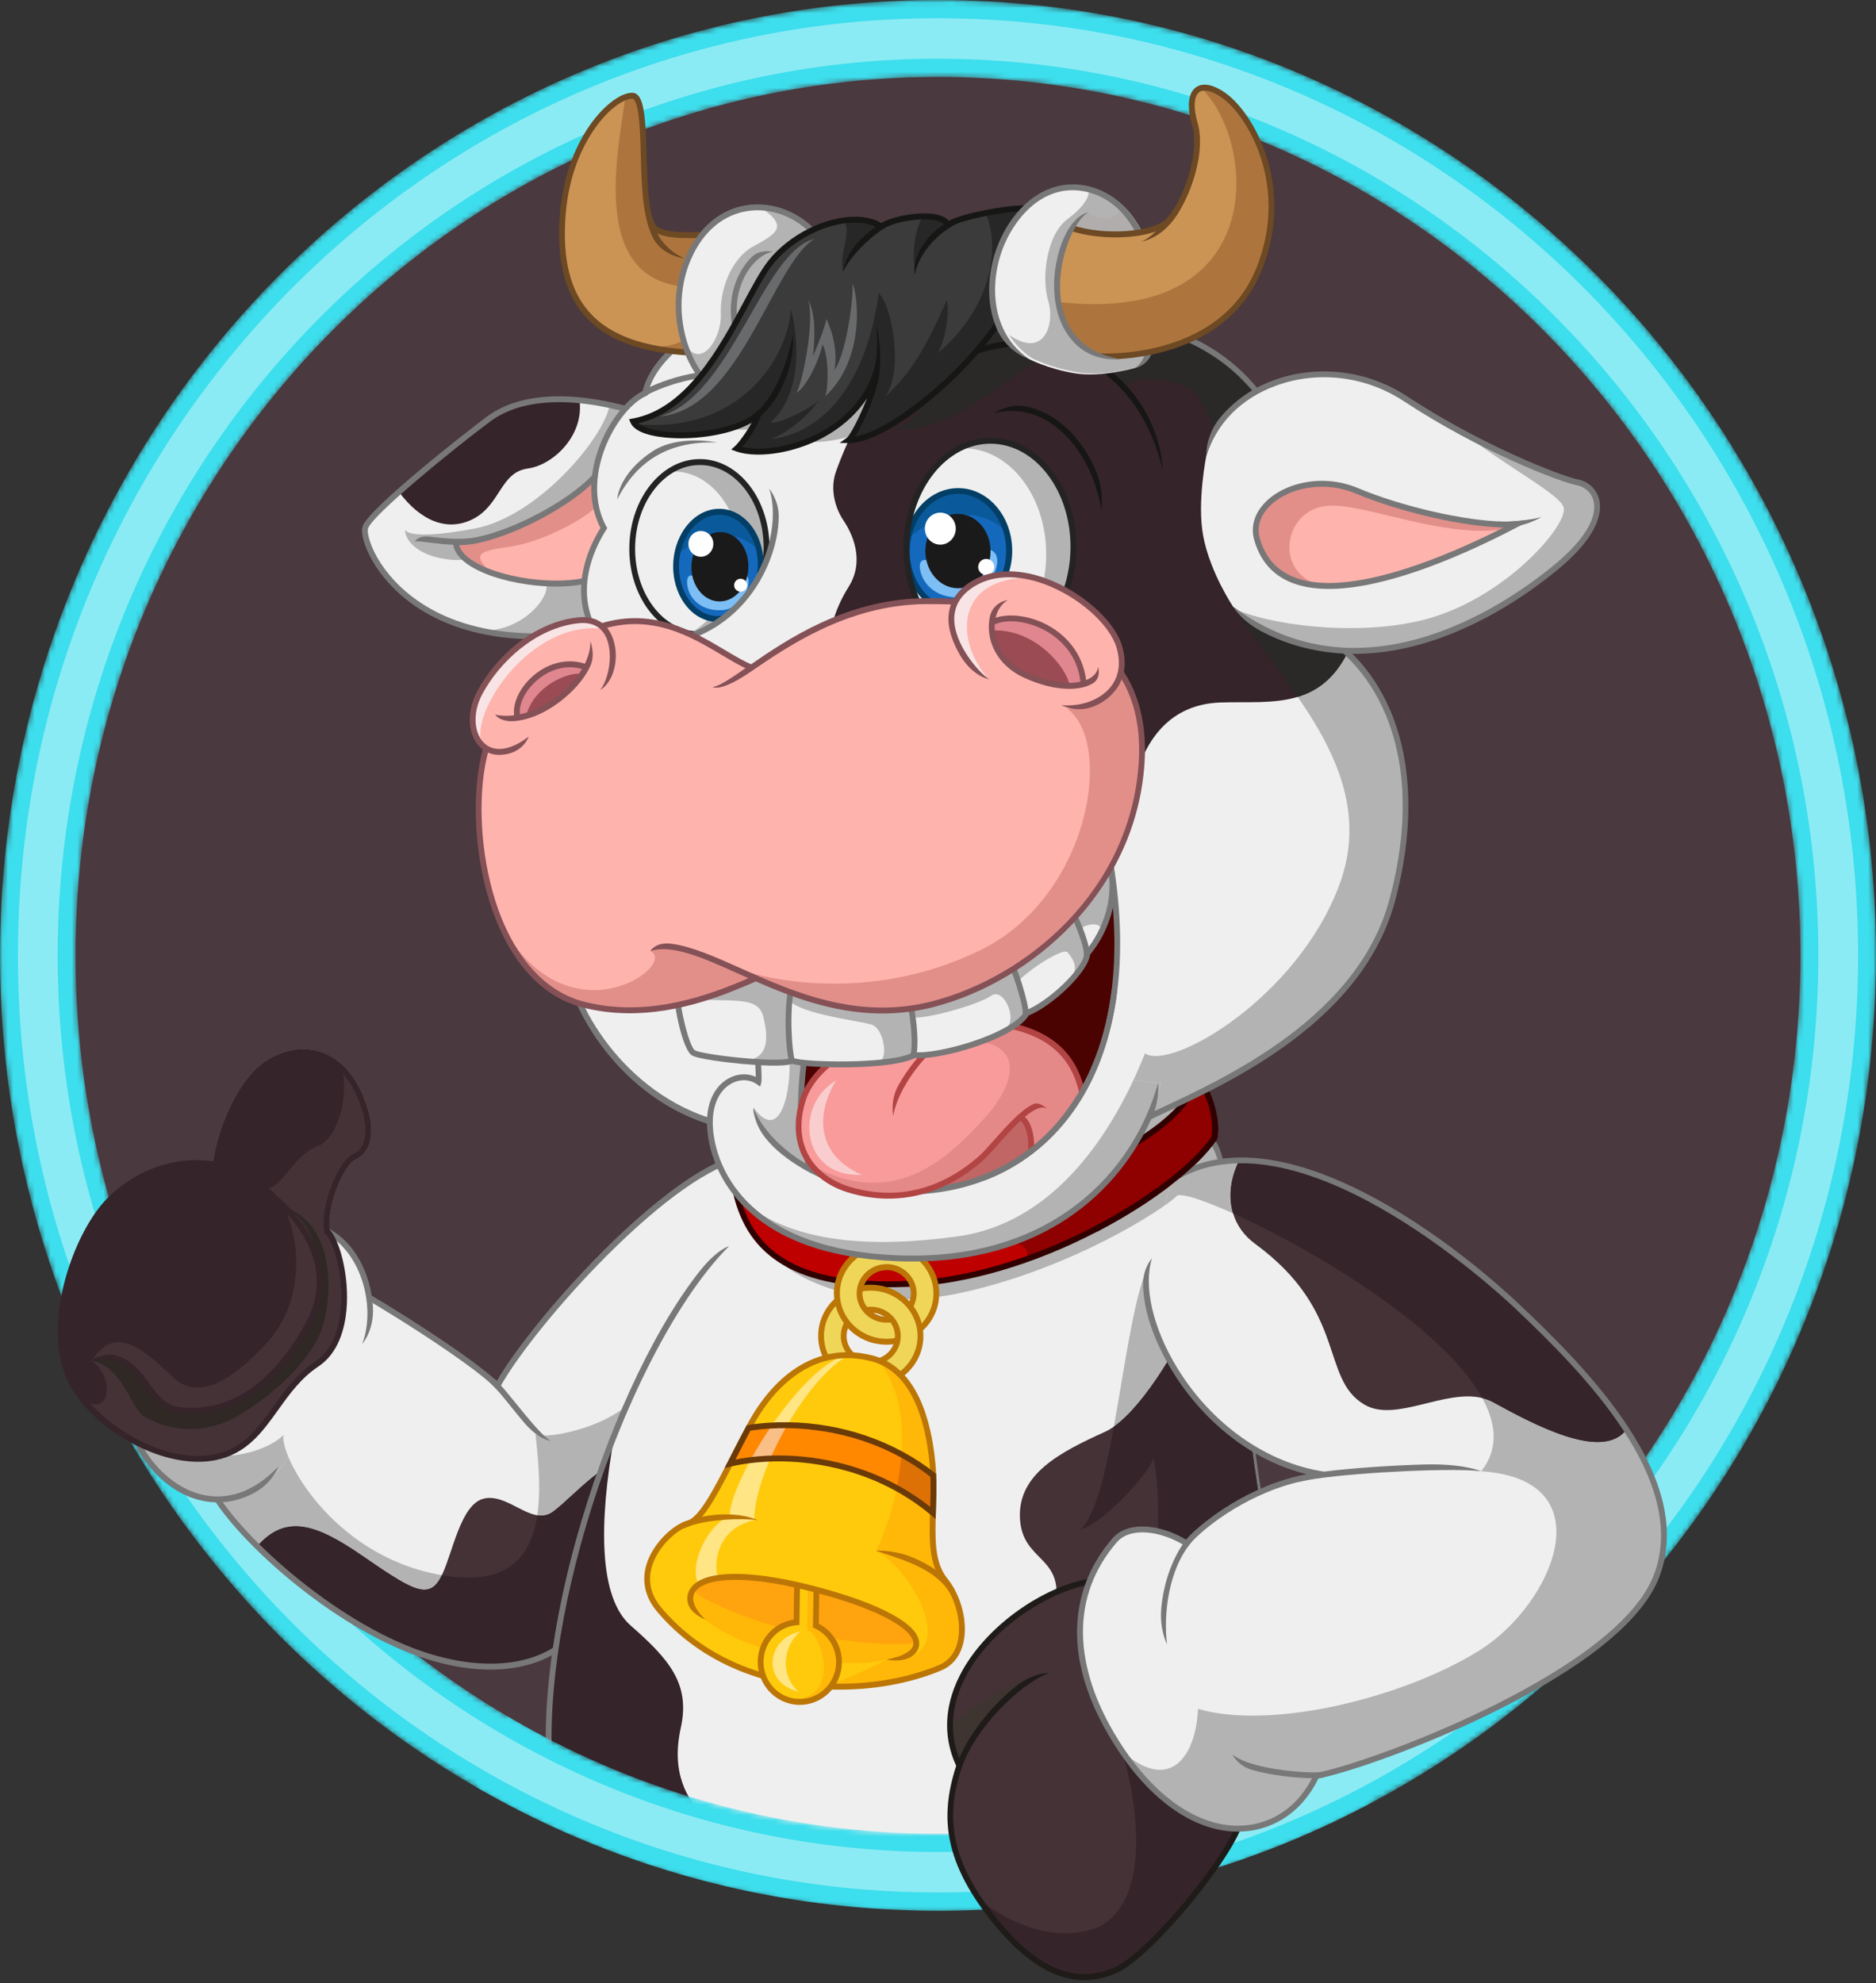 <svg width="352" height="372" viewBox="0 0 352 372" fill="none" xmlns="http://www.w3.org/2000/svg">
<rect x="0" y="0" width="352" height="372" fill="#333333" stroke="none"/>
<path d="M344.888 181.88C343.445 276.862 266.661 352.668 173.387 351.196C80.111 349.727 5.668 271.538 7.111 176.558C8.555 81.576 85.34 5.77 178.614 7.242C271.889 8.711 346.333 86.9 344.888 181.88Z" fill="#4A393E"/>
<mask id="mask0_232_1028" style="mask-type:luminance" maskUnits="userSpaceOnUse" x="0" y="0" width="352" height="359">
<path d="M178.504 14.461C89.288 13.054 15.582 85.82 14.201 176.669C12.82 267.517 84.279 342.57 173.496 343.977C262.712 345.384 336.417 272.618 337.799 181.769C339.18 90.921 267.721 15.866 178.504 14.461ZM173.276 358.416C149.522 358.042 126.547 352.94 104.989 343.252C94.629 338.595 84.655 332.877 75.345 326.257C66.126 319.7 57.477 312.202 49.638 303.969C41.8 295.736 34.707 286.702 28.557 277.115C22.347 267.435 17.043 257.106 12.793 246.417C3.951 224.175 -0.346 200.633 0.022 176.445C0.389 152.257 5.4 128.861 14.914 106.91C19.487 96.359 25.102 86.202 31.603 76.724C38.042 67.335 45.406 58.528 53.491 50.545C61.576 42.564 70.448 35.343 79.863 29.079C89.369 22.755 99.512 17.355 110.009 13.027C131.851 4.024 154.97 -0.353 178.724 0.022C202.478 0.396 225.453 5.498 247.011 15.186C257.371 19.843 267.344 25.561 276.655 32.181C285.874 38.738 294.523 46.236 302.361 54.469C310.199 62.702 317.292 71.736 323.444 81.323C329.653 91.003 334.956 101.331 339.207 112.021C348.049 134.263 352.347 157.805 351.978 181.993C351.611 206.181 346.601 229.577 337.087 251.528C332.513 262.079 326.898 272.234 320.397 281.714C313.958 291.103 306.594 299.91 298.509 307.891C290.424 315.873 281.552 323.095 272.138 329.359C262.632 335.683 252.488 341.083 241.991 345.411C220.149 354.414 197.03 358.791 173.276 358.416Z" fill="white"/>
</mask>
<g mask="url(#mask0_232_1028)">
<path d="M178.504 14.461C89.288 13.054 15.582 85.82 14.201 176.669C12.82 267.517 84.279 342.57 173.496 343.977C262.712 345.384 336.417 272.618 337.799 181.769C339.18 90.921 267.721 15.866 178.504 14.461ZM173.276 358.416C149.522 358.042 126.547 352.94 104.989 343.252C94.629 338.595 84.655 332.877 75.345 326.257C66.126 319.7 57.477 312.202 49.638 303.969C41.8 295.736 34.707 286.702 28.557 277.115C22.347 267.435 17.043 257.106 12.793 246.417C3.951 224.175 -0.346 200.633 0.022 176.445C0.389 152.257 5.4 128.861 14.914 106.91C19.487 96.359 25.102 86.202 31.603 76.724C38.042 67.335 45.406 58.528 53.491 50.545C61.576 42.564 70.448 35.343 79.863 29.079C89.369 22.755 99.512 17.355 110.009 13.027C131.851 4.024 154.97 -0.353 178.724 0.022C202.478 0.396 225.453 5.498 247.011 15.186C257.371 19.843 267.344 25.561 276.655 32.181C285.874 38.738 294.523 46.236 302.361 54.469C310.199 62.702 317.292 71.736 323.444 81.323C329.653 91.003 334.956 101.331 339.207 112.021C348.049 134.263 352.347 157.805 351.978 181.993C351.611 206.181 346.601 229.577 337.087 251.528C332.513 262.079 326.898 272.234 320.397 281.714C313.958 291.103 306.594 299.91 298.509 307.891C290.424 315.873 281.552 323.095 272.138 329.359C262.632 335.683 252.488 341.083 241.991 345.411C220.149 354.414 197.03 358.791 173.276 358.416Z" fill="url(#paint0_linear_232_1028)"/>
</g>
<path d="M178.557 11.037C87.486 9.601 12.248 83.88 10.839 176.616C9.429 269.351 82.373 345.965 173.444 347.401C264.514 348.837 339.752 274.558 341.162 181.822C342.572 89.087 269.627 12.473 178.557 11.037ZM173.328 354.991C150.027 354.624 127.491 349.62 106.347 340.117C96.186 335.552 86.403 329.943 77.271 323.45C68.228 317.019 59.743 309.662 52.053 301.585C44.364 293.509 37.406 284.646 31.373 275.241C25.282 265.746 20.079 255.617 15.911 245.132C7.238 223.318 3.024 200.225 3.385 176.498C3.745 152.771 8.66 129.823 17.991 108.292C22.476 97.944 27.984 87.983 34.361 78.683C40.677 69.474 47.901 60.834 55.832 53.004C63.763 45.176 72.467 38.09 81.702 31.945C91.027 25.743 100.975 20.446 111.271 16.201C132.694 7.371 155.371 3.079 178.672 3.447C201.974 3.814 224.509 8.818 245.653 18.319C255.816 22.887 265.598 28.495 274.729 34.988C283.773 41.421 292.258 48.776 299.948 56.852C307.637 64.929 314.594 73.792 320.628 83.195C326.72 92.692 331.921 102.821 336.09 113.306C344.762 135.12 348.976 158.213 348.615 181.94C348.255 205.667 343.341 228.615 334.009 250.146C329.524 260.493 324.017 270.455 317.641 279.753C311.325 288.963 304.1 297.602 296.169 305.434C288.237 313.264 279.533 320.349 270.298 326.492C260.973 332.695 251.026 337.992 240.73 342.237C219.307 351.067 196.629 355.359 173.328 354.991Z" fill="#8BEBF4"/>
<path d="M143.776 230.234L132.769 269.08L128.419 284.433C127.984 285.205 106.701 307.451 105.856 308.209C101.616 312.018 92.274 314.966 78.499 310.115C61.981 304.301 43.809 287.722 39.456 279.012C38.632 277.363 38.209 275.093 38.176 272.452C38.036 261.134 45.063 242.984 58.51 237.592C66.698 241.178 89.029 255.354 93.322 259.989C99.804 248.241 125.328 219.761 139.31 217.019L143.776 230.234Z" fill="#EFEFEF"/>
<path d="M132.768 269.08L128.419 284.433C127.984 285.205 106.7 307.451 105.855 308.209C101.616 312.018 92.274 314.966 78.499 310.115C61.981 304.301 43.808 287.722 39.456 279.012C38.631 277.363 38.208 275.093 38.176 272.452C43.141 274.207 50.484 271.973 53.198 269.177C52.415 272.867 61.948 291.532 82.253 295.368C102.558 299.207 102.076 283.091 100.472 268.997C102.452 270.323 116.68 267.214 120.051 260.788L128.899 263.882L132.768 269.08Z" fill="#B3B3B3"/>
<path d="M123.481 289.799C117.019 296.654 106.446 307.679 105.856 308.209C101.616 312.018 92.274 314.966 78.499 310.115C67.681 306.307 56.156 297.882 48.265 290.076C53.568 284.001 59.235 285.849 67.788 291.72C76.746 297.868 80.105 300.143 82.425 296.393C82.592 296.124 82.754 295.82 82.913 295.486C84.959 291.203 86.447 282.216 90.737 281.138C94.228 280.261 97.653 283.745 100.81 284.256C101.834 284.423 102.83 284.277 103.791 283.566C107.714 280.665 114.712 272.216 118.555 274.582C120.725 275.916 122.419 283.474 123.481 289.799Z" fill="#443237"/>
<path d="M123.481 289.799C117.019 296.654 106.446 307.679 105.856 308.209C101.616 312.018 92.274 314.966 78.499 310.115C67.681 306.307 56.156 297.882 48.265 290.076C53.568 284.001 59.235 285.849 67.788 291.72C76.746 297.868 80.105 300.143 82.425 296.393C82.592 296.124 82.754 295.82 82.913 295.486C95.255 297.605 99.647 292.099 100.81 284.256C101.834 284.423 102.83 284.277 103.791 283.566C107.714 280.665 114.712 272.216 118.555 274.582C120.725 275.916 122.419 283.474 123.481 289.799Z" fill="#352429"/>
<path d="M113.122 234.73C104.89 242.955 96.823 252.832 93.203 259.086C87.783 253.887 66.43 240.456 58.726 237.083L58.519 236.993L58.31 237.077C50.729 240.116 44.221 247.659 40.456 257.771C37.333 266.157 36.736 274.795 38.97 279.265C41.205 283.737 46.991 290.179 54.07 296.079C62.141 302.805 70.753 307.977 78.321 310.64C82.981 312.281 87.393 313.138 91.493 313.203C92.978 313.225 94.423 313.145 95.824 312.959C100.034 312.403 103.726 310.864 106.217 308.626C106.691 308.199 112.64 302.004 117.682 296.712C124.903 289.134 128.675 285.095 128.892 284.709L127.945 284.156C127.948 284.151 127.952 284.144 127.957 284.136C127.721 284.48 124.658 287.798 116.768 296.077C111.267 301.851 105.894 307.435 105.495 307.793C101.15 311.696 91.823 314.218 78.677 309.591C71.228 306.968 62.735 301.864 54.761 295.219C47.791 289.411 42.113 283.105 39.942 278.761C38.947 276.77 38.539 273.672 38.794 270.036C39.058 266.272 39.985 262.167 41.476 258.164C45.098 248.439 51.294 241.175 58.502 238.195C66.585 241.808 88.619 255.721 92.925 260.37L93.434 260.92L93.798 260.261C97.176 254.137 105.437 243.964 113.885 235.523C124.287 225.131 133.353 218.752 139.413 217.565L139.206 216.474C130.749 218.132 119.233 228.624 113.122 234.73Z" fill="#787878"/>
<path d="M96.776 263.232C95.105 261.176 93.662 259.399 92.79 258.68L92.103 259.542C92.891 260.192 94.37 262.012 95.935 263.941C96.762 264.96 97.613 266.038 98.475 267.024C101.228 270.173 103.291 270.276 103.291 270.276C101.763 269.375 98.998 265.969 96.776 263.232Z" fill="#787878"/>
<path d="M68.469 252.315L54.114 273.304L52.6 275.517C40.652 288.041 27.231 277.832 24.369 266.802C24.061 265.617 24.01 264.233 24.162 262.702C25.43 249.972 40.788 226.953 40.325 221.877C39.805 216.192 44.071 202.681 51.037 198.964C58.002 195.247 64.017 198.304 67.073 204.586C70.129 210.868 69.573 215.549 66.643 216.923C63.713 218.296 60.678 226.579 61.339 230.911C68.795 234.854 70.992 245.812 68.469 252.315Z" fill="#EFEFEF"/>
<path d="M54.114 273.304L52.6 275.517C40.652 288.041 27.231 277.832 24.369 266.802C24.061 265.617 24.01 264.233 24.162 262.702L33.305 265.026C33.355 276.556 48.95 273.554 53.199 269.177C53.031 269.965 53.335 271.438 54.114 273.304Z" fill="#B3B3B3"/>
<path d="M61.843 230.555C61.372 226.339 64.287 218.638 66.871 217.428C67.989 216.903 68.817 215.942 69.266 214.65C70.155 212.087 69.55 208.426 67.562 204.339C65.847 200.817 63.226 198.321 60.181 197.313C57.263 196.348 54.013 196.749 50.784 198.472C46.446 200.786 43.651 206.355 42.371 209.467C40.518 213.973 39.502 218.864 39.782 221.929C39.968 223.974 37.039 229.856 33.938 236.084C28.635 246.733 22.036 259.985 23.841 266.944C24.678 270.168 26.413 273.357 28.727 275.921C31.186 278.648 34.129 280.527 37.238 281.355C38.244 281.624 39.389 281.814 40.64 281.834C42.696 281.866 45.036 281.431 47.525 280.14C51.165 278.251 52.209 275.13 52.209 275.13C46.508 281.107 41.071 281.231 37.514 280.282C31.768 278.748 26.579 273.146 24.896 266.66C23.196 260.111 29.692 247.068 34.911 236.587C38.36 229.661 41.084 224.19 40.868 221.826C40.607 218.973 41.615 214.179 43.377 209.897C45.489 204.76 48.3 201.052 51.29 199.457C54.254 197.874 57.212 197.499 59.844 198.371C62.608 199.284 65.001 201.579 66.584 204.833C68.413 208.592 69.016 212.036 68.238 214.279C67.884 215.298 67.271 216.016 66.415 216.417C64.925 217.117 63.325 219.431 62.135 222.61C60.972 225.716 60.473 228.852 60.8 230.996L60.843 231.274L61.088 231.403C68.054 235.088 70.503 245.561 67.961 252.11C67.961 252.11 70.237 249.596 69.975 245.153C69.883 243.601 69.61 242.025 69.169 240.496C67.87 235.987 65.274 232.469 61.843 230.555Z" fill="#787878"/>
<path d="M66.643 216.923C63.713 218.296 60.678 226.579 61.339 230.911C64.465 233.984 67.444 250.571 59.444 255.876C51.445 261.181 49.997 271.362 40.431 273.349C31.959 275.111 20.685 269.34 15.166 262.006C14.453 261.057 13.836 260.085 13.334 259.099C8.94 250.471 12.552 236.127 18.334 227.825C23.016 221.104 32.163 216.882 40.447 218.52C41.279 212.018 45.215 202.07 51.037 198.964C56.21 196.205 60.857 197.18 64.159 200.438C65.303 201.566 66.286 202.97 67.073 204.586C70.129 210.868 69.573 215.549 66.643 216.923Z" fill="#352429"/>
<path d="M66.643 216.923C63.713 218.296 60.678 226.579 61.339 230.911C64.465 233.984 67.444 250.571 59.444 255.876C51.445 261.181 49.997 271.362 40.431 273.349C31.959 275.111 20.685 269.34 15.166 262.006C20.386 266.747 21.912 258.627 17.216 255.26C21.131 249.324 25.269 251.386 32.377 258.288C37.788 263.542 44.934 257.499 50.173 251.78C59.201 241.924 55.295 225.816 50.248 222.897C52.549 223.057 55.315 216.559 59.581 215.022C63.228 213.707 65.556 205.875 64.159 200.438C65.303 201.566 66.286 202.97 67.073 204.586C70.129 210.868 69.573 215.549 66.643 216.923Z" fill="#443237"/>
<path d="M53.749 226.491C60.476 230.547 62.304 243.166 57.191 249.915C52.079 256.664 46.067 264.057 38.463 264.596C30.858 265.136 29.039 262.556 27.23 259.318C25.42 256.079 19.703 252.882 17.216 255.26C22.831 256.285 24.574 263.883 26.732 265.48C28.89 267.079 36.736 270.515 45.302 265.218C53.867 259.922 58.669 253.723 60.267 249.635C61.864 245.545 64.028 230.768 53.749 226.491Z" fill="#2F2825"/>
<path d="M68.238 214.279C67.884 215.297 67.271 216.016 66.415 216.417C64.925 217.117 63.325 219.431 62.135 222.61C60.972 225.716 60.473 228.852 60.8 230.996L60.809 231.038C60.825 231.108 60.833 231.191 60.83 231.29L61.062 231.417C62.65 233.161 64.509 239.412 63.92 245.683C63.62 248.876 62.548 253.154 59.147 255.41C55.719 257.682 53.491 260.794 51.335 263.801C48.428 267.859 45.682 271.691 40.322 272.806C39.2 273.038 38.039 273.138 36.855 273.12C27.786 272.977 17.412 265.898 13.818 258.843C9.534 250.432 13.058 236.361 18.78 228.147C24.297 220.225 36.472 215.533 45.802 221.17C50.971 224.293 55.07 228.354 57.344 232.601C60.125 237.8 60.139 243.012 57.385 248.094C51.111 259.666 42.832 265.142 33.443 263.924C31.008 263.608 29.577 261.643 28.061 259.563C26.572 257.52 24.936 255.339 22.197 254.372C19.602 253.457 17.217 255.26 17.217 255.26C22.805 254.213 24.932 257.133 27.185 260.225C28.77 262.401 30.41 264.65 33.305 265.026C38.25 265.666 42.938 264.538 47.238 261.671C51.428 258.878 55.163 254.49 58.34 248.631C59.87 245.808 60.602 242.891 60.514 239.964C60.435 237.323 59.691 234.666 58.302 232.07C55.935 227.649 51.694 223.439 46.359 220.214C44.716 219.221 42.933 218.511 41.06 218.085C41.437 215.573 42.252 212.632 43.377 209.897C45.489 204.76 48.3 201.052 51.29 199.457C53.27 198.4 55.224 197.879 57.1 197.908C61.017 197.971 64.473 200.494 66.584 204.833C68.414 208.592 69.016 212.036 68.238 214.279ZM67.562 204.339C65.263 199.615 61.456 196.867 57.117 196.798C55.057 196.766 52.927 197.33 50.784 198.472C46.446 200.786 43.651 206.355 42.371 209.467C41.206 212.3 40.373 215.285 39.984 217.873C37.027 217.379 33.875 217.578 30.714 218.488C25.511 219.988 20.836 223.274 17.89 227.504C11.983 235.984 8.377 250.573 12.85 259.354C15.047 263.667 19.361 267.801 24.687 270.695C28.818 272.94 33.109 274.157 36.932 274.216C38.194 274.236 39.404 274.131 40.54 273.894C46.315 272.693 49.181 268.692 52.217 264.457C54.314 261.529 56.482 258.503 59.742 256.34C63.508 253.844 64.683 249.225 65.005 245.79C65.585 239.619 63.84 232.83 61.855 230.653C61.326 226.462 64.267 218.648 66.871 217.428C67.989 216.902 68.817 215.942 69.266 214.65C70.155 212.087 69.55 208.426 67.562 204.339Z" fill="#352429"/>
<path d="M116.288 344.834C117.731 345.596 119.426 345.746 121 345.895C121.484 345.903 121.962 346.404 122.445 346.534C123.655 346.678 124.87 346.451 126.08 346.592C128.379 346.876 130.547 347.774 132.969 347.935C133.817 347.949 134.658 348.455 135.504 348.592C136.11 348.602 136.718 348.487 137.322 348.621C137.443 348.623 137.561 348.871 137.68 348.997C138.163 349.129 138.652 348.889 139.134 349.019C139.858 349.279 140.462 349.411 141.31 349.425C141.674 349.43 142.032 349.806 142.395 349.812C144.575 349.97 146.754 350.128 148.926 350.779C151.34 351.435 153.766 351.349 156.184 351.757C157.513 352.025 158.852 351.677 160.179 352.066C164.405 353.244 168.533 352.693 172.885 353.502C174.455 353.897 176.03 353.921 177.604 354.07C178.087 354.2 178.568 354.455 179.053 354.463C186.565 354.704 194.077 354.824 201.592 354.819C202.2 354.704 202.813 354.344 203.422 354.107C203.909 353.991 204.39 354.245 204.876 354.129C205.242 354.012 205.612 353.523 205.976 353.53C207.432 353.43 208.888 353.328 210.349 352.982C213.514 352.044 216.679 351.23 219.844 350.292C221.672 349.704 222.906 348.242 224.614 347.529C225.103 347.288 225.71 347.176 226.562 346.942C228.269 346.228 229.858 345.389 231.445 344.673C234.621 342.996 237.911 341.937 240.969 340.134C241.58 339.773 242.669 339.913 242.564 338.801C244.977 338.727 246.728 336.624 248.844 335.52C237.443 299.428 232.664 259.66 233.115 248.845C233.197 246.892 232.882 244.736 232.281 242.475C230.747 236.695 227.348 230.229 223.949 224.708C223.023 223.205 222.099 221.772 221.211 220.443C223.368 219.3 228.69 219.225 228.88 217.566C229.089 215.718 222.316 202.836 222.316 202.836L141.73 231.493L136.394 233.389C118.002 251.762 98.126 306.159 103.985 339.001C106.62 341.071 109.563 342.556 112.67 343.666C113.876 344.054 115.084 344.32 116.288 344.834Z" fill="#EFEFEF"/>
<path d="M228.88 217.566C228.69 219.225 223.368 219.3 221.211 220.443C222.098 221.772 223.023 223.205 223.948 224.708C222.239 224.193 221.128 224.051 220.815 224.352C217.946 227.105 200.942 237.995 180.508 242.486C162.899 246.357 147.187 240.905 141.729 231.493L222.315 202.836C222.315 202.836 229.088 215.718 228.88 217.566Z" fill="#B3B3B3"/>
<path d="M201.592 354.819C202.199 354.704 202.812 354.343 203.421 354.107C203.908 353.991 204.389 354.245 204.875 354.129C205.241 354.012 205.611 353.523 205.975 353.53C207.431 353.43 208.887 353.328 210.348 352.982C213.513 352.044 216.678 351.23 219.843 350.292C221.671 349.704 222.905 348.242 224.613 347.529C225.102 347.288 225.709 347.176 226.561 346.942C228.268 346.228 229.857 345.389 231.444 344.673C234.621 342.995 237.911 341.937 240.968 340.133C241.579 339.773 242.668 339.913 242.563 338.801C244.977 338.727 246.727 336.624 248.843 335.52C237.442 299.428 232.663 259.66 233.114 248.845C233.196 246.892 232.881 244.736 232.28 242.475L215.611 237.107C210.61 247.15 209.197 280.891 202.742 286.9C207.121 285.857 216 275.816 216.398 273.601C218.324 279.8 220.128 328.4 188.463 354.7C192.839 354.78 197.216 354.82 201.592 354.819Z" fill="#B3B3B3"/>
<path d="M132.81 341.582C128.629 337.566 125.92 332.34 127.743 324.099C129.565 315.858 125.514 311.227 118.337 304.942C112.399 299.744 112.283 286.025 115.282 269.222C106.189 291.975 100.478 319.346 103.984 339.001C106.619 341.071 109.562 342.556 112.67 343.666C113.876 344.054 115.084 344.32 116.289 344.834C117.732 345.596 119.426 345.746 121 345.895C121.484 345.903 121.962 346.404 122.445 346.534C123.655 346.678 124.87 346.451 126.08 346.592C128.379 346.876 130.547 347.774 132.969 347.935C133.817 347.949 134.658 348.455 135.505 348.592C135.682 348.595 135.86 348.587 136.039 348.578C135.478 345.477 134.148 342.867 132.81 341.582Z" fill="#352429"/>
<path d="M109.101 289.263C115.571 265.891 126.434 244.115 136.776 233.786C136.776 233.786 134.501 234.285 130.948 238.883C122.008 250.449 113.522 269.2 108.052 288.961C104.678 301.147 102.736 313.025 102.435 323.315C102.273 328.871 102.575 333.933 103.334 338.472C103.762 338.833 104.2 339.175 104.645 339.503C102.175 326.447 103.669 308.889 109.101 289.263Z" fill="#787878"/>
<path d="M239.435 295.813C235.295 274.648 233.369 255.829 233.66 248.869C233.902 243.076 230.861 234.964 224.621 224.755C223 222.106 221.364 219.652 219.919 217.579L218.947 218.117C224.47 226.038 232.949 239.756 232.57 248.821C232.269 256.023 234.163 274.551 238.365 296.031C240.555 307.224 243.806 321.426 248.351 335.797C248.672 335.605 248.998 335.431 249.335 335.286C244.834 321.023 241.611 306.931 239.435 295.813Z" fill="#787878"/>
<path d="M247.199 330.139C236.547 331.024 222.587 324.696 212.258 317.463C203.542 311.361 197.413 304.613 198.035 301.013C199.628 291.781 191.731 293.016 191.372 284.739C191.013 276.464 198.954 272.392 207.376 268.576C207.898 268.338 208.443 268.018 209.001 267.624C214.751 263.564 222.181 251.594 226.36 240.569C227.324 238.027 228.115 235.538 228.672 233.204C230.201 236.327 231.489 239.492 232.28 242.475C232.882 244.736 233.197 246.892 233.114 248.845C232.686 259.125 236.984 295.562 247.199 330.139Z" fill="#443237"/>
<path d="M247.199 330.139C236.547 331.024 222.587 324.696 212.258 317.463C218.697 296.861 217.57 277.375 216.398 273.601C216.001 275.816 207.121 285.857 202.742 286.9C205.542 284.294 207.393 276.469 209.001 267.624C214.75 263.564 222.18 251.594 226.36 240.569L232.28 242.475C232.881 244.736 233.196 246.892 233.114 248.845C232.685 259.125 236.983 295.562 247.199 330.139Z" fill="#352429"/>
<mask id="mask1_232_1028" style="mask-type:luminance" maskUnits="userSpaceOnUse" x="89" y="321" width="169" height="38">
<path d="M173.496 343.977C144.931 343.527 118.187 335.526 95.07 321.876L89.275 335.201C94.385 338.153 99.635 340.844 104.989 343.252C126.547 352.94 149.522 358.042 173.276 358.416C197.029 358.791 220.149 354.414 241.991 345.411C247.289 343.228 252.496 340.768 257.575 338.058L252.114 324.597C228.697 337.36 201.883 344.425 173.496 343.977Z" fill="white"/>
</mask>
<g mask="url(#mask1_232_1028)">
<path d="M173.496 343.977C144.931 343.527 118.187 335.526 95.07 321.876L89.275 335.201C94.385 338.153 99.635 340.844 104.989 343.252C126.547 352.94 149.522 358.042 173.276 358.416C197.029 358.791 220.149 354.414 241.991 345.411C247.289 343.228 252.496 340.768 257.575 338.058L252.114 324.597C228.697 337.36 201.883 344.425 173.496 343.977Z" fill="url(#paint1_linear_232_1028)"/>
</g>
<path d="M173.444 347.401C144.414 346.944 117.227 338.846 93.702 325.023L90.644 332.054C95.748 335.015 100.994 337.713 106.347 340.117C127.491 349.62 150.027 354.624 173.328 354.991C196.629 355.359 219.307 351.067 240.73 342.237C246.02 340.055 251.217 337.594 256.286 334.879L253.404 327.777C229.571 340.706 202.303 347.856 173.444 347.401Z" fill="#8BEBF4"/>
<path d="M227.849 213.476C223.262 220.299 209.049 230.4 192.549 236.247C185.417 238.775 177.857 240.509 170.464 240.839C145.961 241.934 139.315 232.571 137.553 220.941L181.559 219.687L204.493 219.034C221.22 211.027 224.1 205.024 224.143 202.186C226.67 203.337 228.626 210.281 227.849 213.476Z" fill="#BF0000"/>
<path d="M227.85 213.476C223.262 220.299 209.049 230.4 192.55 236.247C195.126 228.984 170.402 235.802 154.712 232.444L181.559 219.687L204.493 219.034C221.22 211.027 224.101 205.024 224.143 202.186C226.671 203.337 228.627 210.281 227.85 213.476Z" fill="#8F0000"/>
<path d="M227.786 213.744C228.843 214.645 229.662 217.929 229.592 218.483C229.309 218.52 228.778 218.841 228.778 218.841C228.524 216.996 227.286 214.682 227.286 214.682C227.391 214.477 227.786 213.744 227.786 213.744Z" fill="#787878"/>
<path d="M224.365 201.679L223.61 201.336L223.597 202.179C223.565 204.328 221.616 210.225 204.26 218.532L204.724 219.536C220.259 212.102 223.964 206.378 224.584 203.173C225.371 203.941 226.146 205.401 226.715 207.232C227.411 209.475 227.655 211.818 227.343 213.248C223.929 218.255 215.425 224.786 205.631 229.917C193.8 236.116 181.301 239.798 170.44 240.283C159.155 240.788 151.096 239.13 145.801 235.212C141.549 232.067 139.099 227.506 138.092 220.857L137.014 221.026C138.069 227.986 140.657 232.78 145.16 236.111C149.829 239.565 156.499 241.332 165.463 241.473C167.064 241.498 168.739 241.471 170.487 241.394C181.503 240.901 194.162 237.177 206.129 230.905C216.283 225.585 224.778 219.028 228.3 213.791L228.356 213.709L228.379 213.61C228.775 211.983 228.536 209.409 227.756 206.897C227.355 205.611 226.226 202.527 224.365 201.679Z" fill="#300000"/>
<path d="M166.289 247.57C163.483 247.527 161.242 245.279 161.283 242.551C161.325 239.821 163.633 237.645 166.439 237.689C169.245 237.734 171.488 239.982 171.445 242.71C171.404 245.438 169.095 247.616 166.289 247.57ZM166.503 233.565C161.353 233.485 157.118 237.478 157.042 242.483C156.966 247.49 161.078 251.614 166.227 251.696C171.375 251.776 175.61 247.783 175.686 242.778C175.762 237.771 171.651 233.647 166.503 233.565Z" fill="#EFD659"/>
<path d="M166.235 251.14C161.396 251.064 157.517 247.184 157.588 242.493C157.659 237.8 161.654 234.045 166.493 234.121C171.334 234.197 175.213 238.077 175.142 242.768C175.071 247.461 171.075 251.216 166.235 251.14ZM166.511 233.011C161.07 232.924 156.578 237.17 156.497 242.475C156.416 247.78 160.777 252.165 166.218 252.25C171.659 252.336 176.152 248.091 176.232 242.786C176.313 237.481 171.952 233.096 166.511 233.011Z" fill="#BC7606"/>
<path d="M166.299 247.016C163.797 246.976 161.792 244.978 161.828 242.559C161.866 240.14 163.93 238.205 166.432 238.245C168.932 238.284 170.937 240.283 170.901 242.702C170.865 245.119 168.799 247.055 166.299 247.016ZM166.448 237.135C163.346 237.085 160.784 239.512 160.738 242.541C160.692 245.572 163.178 248.078 166.282 248.126C169.383 248.175 171.945 245.75 171.991 242.718C172.037 239.689 169.551 237.183 166.448 237.135Z" fill="#BC7606"/>
<path d="M163.311 255.568C160.505 255.525 158.262 253.277 158.305 250.547C158.346 247.819 160.655 245.641 163.461 245.687C166.267 245.73 168.508 247.978 168.466 250.708C168.425 253.436 166.116 255.613 163.311 255.568ZM163.524 241.563C158.375 241.482 154.14 245.474 154.064 250.481C153.987 255.486 158.099 259.611 163.247 259.692C168.397 259.772 172.632 255.781 172.708 250.774C172.784 245.769 168.672 241.643 163.524 241.563Z" fill="#EFD659"/>
<path d="M163.257 259.136C158.418 259.06 154.538 255.181 154.609 250.489C154.681 245.796 158.676 242.042 163.515 242.117C168.355 242.195 172.235 246.073 172.164 250.766C172.091 255.459 168.097 259.213 163.257 259.136ZM163.533 241.007C158.091 240.922 153.599 245.168 153.519 250.471C153.438 255.776 157.799 260.161 163.24 260.248C168.681 260.333 173.173 256.087 173.254 250.784C173.335 245.479 168.973 241.092 163.533 241.007Z" fill="#BC7606"/>
<path d="M163.319 255.012C160.818 254.974 158.813 252.974 158.85 250.557C158.886 248.138 160.951 246.202 163.453 246.243C165.954 246.281 167.959 248.281 167.922 250.698C167.884 253.117 165.821 255.053 163.319 255.012ZM163.469 245.131C160.367 245.082 157.805 247.508 157.759 250.539C157.713 253.57 160.2 256.074 163.303 256.124C166.405 256.173 168.967 253.747 169.013 250.716C169.059 247.685 166.572 245.181 163.469 245.131Z" fill="#BC7606"/>
<path d="M161.283 242.551C161.325 239.821 163.633 237.645 166.439 237.689C166.566 237.692 166.692 237.7 166.816 237.71L167.371 233.62C167.085 233.589 166.795 233.57 166.503 233.565C161.353 233.485 157.118 237.478 157.042 242.483C156.977 246.766 159.978 250.4 164.069 251.414L164.797 247.33C162.73 246.676 161.249 244.773 161.283 242.551Z" fill="#EFD659"/>
<path d="M157.588 242.493C157.659 237.8 161.654 234.045 166.493 234.121C166.766 234.126 167.033 234.144 167.297 234.171L167.839 233.612L167.448 233.069C167.139 233.037 166.827 233.016 166.511 233.011C161.07 232.924 156.578 237.17 156.497 242.475C156.428 247.024 159.627 250.895 163.971 251.96L164.292 251.403L164.167 250.866C160.337 249.899 157.527 246.492 157.588 242.493Z" fill="#BC7606"/>
<path d="M161.828 242.559C161.866 240.14 163.93 238.205 166.432 238.245C166.536 238.246 166.639 238.253 166.742 238.261L167.309 237.699L166.891 237.16C166.745 237.146 166.598 237.136 166.448 237.135C163.346 237.085 160.784 239.511 160.738 242.541C160.7 245.034 162.377 247.171 164.699 247.878L165.035 247.493L164.895 246.778C163.09 246.175 161.8 244.502 161.828 242.559Z" fill="#BC7606"/>
<path d="M176.4 312.853C170.217 315.452 162.253 316.83 154.078 316.295C143.054 315.573 131.646 311.367 123.715 301.982C117.472 294.593 125.644 286.707 128.97 285.854C132.297 285.002 135.736 276.662 140.642 267.524C145.55 258.383 153.441 252.234 163.545 254.801C163.868 254.883 164.184 254.978 164.491 255.085C171.418 257.497 174.162 266.04 174.961 274.484C175.797 283.3 173.41 291.575 177.295 296.408C181.182 301.242 182.241 310.394 176.4 312.853Z" fill="#FFCA0B"/>
<path d="M159.677 253.999C151.74 257.824 141.644 275.57 141.497 285.194C135.113 286.575 133.8 292.349 134.638 295.736C133.256 296.29 131.059 297.243 131.059 297.243C129.177 293.51 132.766 285.996 136.911 284.415C136.762 278.242 150.607 255.256 159.677 253.999Z" fill="#FFE583"/>
<path d="M176.4 312.853C170.217 315.452 162.253 316.83 154.078 316.295C160.012 314.998 164.356 312.076 166.887 311.221C180.941 311.689 171.184 294.419 164.333 290.893C166.797 286.803 173.964 265.419 164.491 255.085C171.418 257.497 174.162 266.04 174.961 274.484C175.797 283.3 173.41 291.575 177.295 296.408C181.182 301.242 182.241 310.394 176.4 312.853Z" fill="#FFB807"/>
<path d="M172.2 307.981C171.852 309.712 169.831 311.021 166.382 311.316C161.364 312.668 154.456 311.822 147.426 310.337C140.595 308.895 135.086 306.152 132.083 303.677C130.718 302.552 129.196 300.238 130.178 298.185C131.255 295.936 139.37 295.499 149.595 297.658C159.82 299.816 172.693 305.532 172.2 307.981Z" fill="#FFB807"/>
<path d="M149.595 297.658C139.417 295.28 131.255 295.936 130.178 298.185C129.771 299.034 138.867 303.643 148.987 305.98C161.611 308.895 172.055 308.7 172.199 307.981C172.693 305.532 162.342 300.636 149.595 297.658Z" fill="#FFA30E"/>
<path d="M179.67 308.036C179.159 310.109 177.955 311.596 176.19 312.339C170.552 314.711 163.647 315.957 156.745 315.847C156.744 315.847 156.742 315.847 156.741 315.847C148.947 315.725 134.345 313.712 124.128 301.619C122.081 299.199 121.487 296.546 122.362 293.736C123.369 290.497 126.228 287.722 128.256 286.72C128.56 286.57 129.804 286.146 130.151 285.925C132.586 284.383 134.947 279.766 138.064 273.668C139.034 271.772 140.036 269.81 141.121 267.79C145.689 259.283 152.132 254.659 159.264 254.772C160.617 254.793 162.013 254.985 163.412 255.339C171.193 257.317 173.692 266.869 174.418 274.537C174.703 277.539 174.611 280.453 174.521 283.268C174.347 288.721 174.197 293.43 176.873 296.761C179.348 299.839 180.525 304.581 179.67 308.036ZM175.611 283.305C175.701 280.453 175.796 277.504 175.504 274.429C174.744 266.407 172.074 256.395 163.676 254.261C162.195 253.886 160.717 253.684 159.281 253.662C151.724 253.543 144.935 258.371 140.164 267.258C139.073 269.288 138.068 271.254 137.097 273.154C133.926 279.357 131.188 284.713 128.836 285.316C126.568 285.898 122.612 289.254 121.322 293.399C120.34 296.558 121.024 299.65 123.301 302.344C127.404 307.2 132.62 310.934 138.803 313.441C144.231 315.642 150.428 316.859 156.724 316.959C156.726 316.959 156.726 316.959 156.728 316.959C163.774 317.07 170.835 315.794 176.607 313.365C178.704 312.482 180.129 310.734 180.729 308.309C181.676 304.476 180.436 299.439 177.718 296.057C175.3 293.049 175.444 288.534 175.611 283.305Z" fill="#BC7606"/>
<path d="M127.85 285.693L128.24 286.724C128.682 286.541 129.179 286.326 129.682 286.167C133.348 285.002 139.319 284.742 142.198 285.194C142.198 285.194 138.404 283.205 131.577 284.546C130.152 284.826 128.854 285.208 127.85 285.693Z" fill="#BC7606"/>
<path d="M164.331 290.893C170.335 292.846 175.518 294.532 178.159 298.704L179.077 298.103C177.314 295.318 174.589 293.604 171.312 292.197C167.786 290.684 164.331 290.893 164.331 290.893Z" fill="#BC7606"/>
<path d="M174.906 283.534C172.84 281.155 162.285 276.422 158.908 275.301C156.538 274.511 150.625 273.383 144.574 273.536C143.337 273.567 142.093 273.651 140.874 273.804C139.564 273.966 138.281 274.206 137.062 274.543L140.316 267.806C141.38 267.643 142.908 267.572 144.687 267.582C145.582 267.585 146.539 267.611 147.534 267.654C151.407 267.823 155.833 268.286 159.207 268.968C165.168 270.173 172.734 274.819 175.004 277.035C175.004 277.035 175.289 282.224 174.906 283.534Z" fill="#FF8800"/>
<path d="M147.534 267.654C146.433 269.575 145.432 271.565 144.574 273.536C143.337 273.567 142.093 273.651 140.874 273.804C141.986 271.772 143.28 269.649 144.687 267.582C145.582 267.585 146.539 267.611 147.534 267.654Z" fill="#F9BF87"/>
<path d="M174.906 283.534C173.958 282.443 171.222 280.855 168.212 279.349C168.633 277.326 168.962 275.169 169.131 272.977C171.768 274.463 173.953 276.008 175.004 277.035C175.004 277.035 175.289 282.224 174.906 283.534Z" fill="#DD7105"/>
<path d="M174.54 282.676C164.278 274.527 152.86 273.132 146.871 273.037C143.799 272.988 140.758 273.248 138.002 273.791C138.021 273.754 138.04 273.717 138.058 273.68C138.935 271.967 139.839 270.197 140.809 268.376C143.078 268.028 145.468 267.872 147.916 267.91C153.616 268.001 164.624 269.309 174.577 277.036C174.645 278.964 174.597 280.846 174.54 282.676ZM175.647 276.474L175.446 276.314C167.845 270.339 158.074 266.96 147.933 266.8C145.327 266.758 142.783 266.934 140.374 267.321L140.108 267.363L139.979 267.603C138.956 269.519 138.008 271.374 137.091 273.167C136.892 273.555 136.696 273.941 136.501 274.319L135.955 275.385L137.106 275.117C140.068 274.429 143.439 274.094 146.854 274.149C152.868 274.242 164.483 275.679 174.703 284.233L175.56 284.949L175.612 283.311C175.678 281.192 175.748 279.002 175.658 276.732L175.647 276.474Z" fill="#6B3A09"/>
<path d="M157.423 311.894C157.36 316.029 154.018 319.329 149.958 319.265C149.086 319.25 148.249 319.083 147.477 318.786C144.656 317.702 142.67 314.908 142.72 311.662C142.779 307.777 145.733 304.631 149.458 304.317L149.568 297.096C150.776 297.325 152.002 297.391 153.197 297.587L153.085 304.949C155.68 306.136 157.47 308.811 157.423 311.894Z" fill="#FFCA0B"/>
<path d="M150.198 306.062C143.877 307.258 142.719 315.633 149.845 317.351C146.137 314.083 147.07 308.481 150.198 306.062Z" fill="#FFE583"/>
<path d="M157.423 311.894C157.36 316.029 154.017 319.329 149.958 319.265C149.085 319.25 148.249 319.083 147.477 318.786C158.341 319.513 154.253 306.615 151.455 305.751L151.535 297.853L153.195 297.692L153.085 304.949C155.68 306.136 157.47 308.811 157.423 311.894Z" fill="#FFB807"/>
<path d="M153.635 304.601L153.734 298.069L152.647 297.826L152.533 305.305L152.86 305.455C155.343 306.591 156.92 309.116 156.878 311.886C156.819 315.707 153.719 318.769 149.966 318.709C146.212 318.651 143.206 315.493 143.264 311.672C143.319 308.089 146 305.165 149.502 304.871L149.995 304.829L150.11 297.257L149.023 297.014L148.919 303.821C145.1 304.383 142.234 307.667 142.174 311.654C142.106 316.089 145.594 319.752 149.949 319.821C154.303 319.889 157.901 316.337 157.968 311.902C158.015 308.813 156.326 305.986 153.635 304.601Z" fill="#BC7606"/>
<path d="M167.495 302.896C163.968 300.933 158.845 299.086 152.273 297.407C139.905 294.247 131.341 294.567 129.365 298.264C128.973 298.996 128.86 299.806 129.047 300.657C129.507 302.743 132.356 303.825 132.356 303.825C130.366 301.934 129.625 300.1 130.323 298.794C131.592 296.421 138.033 294.914 152.008 298.483C166.416 302.164 171.447 306.09 171.379 308.333C171.338 309.635 169.492 310.726 166.315 311.325C166.315 311.325 169.2 311.992 171.111 310.697C172.17 309.98 172.447 309.084 172.467 308.368C172.523 306.604 170.85 304.762 167.495 302.896Z" fill="#BC7606"/>
<path d="M232.819 341.184C231.755 347.338 215.576 367.079 209.112 369.693C204.822 371.428 197.302 373.087 187.302 361.079C185.943 359.445 184.761 357.876 183.743 356.358C177.27 346.712 177.364 339.175 179.999 331.217C172.012 314.429 193.24 297.483 206.224 296.453L220.394 320.288L232.819 341.184Z" fill="#443237"/>
<path d="M232.819 341.184C231.756 347.338 215.576 367.079 209.113 369.693C204.822 371.428 197.302 373.087 187.302 361.079C185.943 359.445 184.761 357.876 183.743 356.358C188.757 360.279 196.644 364.143 204.379 362.09C216.671 358.827 214.962 335.718 206.158 316.819L220.395 320.288L232.819 341.184Z" fill="#352429"/>
<path d="M196.727 313.85C189.508 314.355 178.223 324.401 178.251 322.549C178.21 325.326 178.816 329.285 179.769 330.35C181.351 325.993 191.196 314.875 196.727 313.85Z" fill="#3E3531"/>
<path d="M222.573 356.409C217.108 363.018 211.745 368.031 208.909 369.177C207.325 369.818 205.424 370.371 203.217 370.337C199.098 370.271 193.908 368.154 187.718 360.72C177.675 348.661 177.575 340.275 180.515 331.394L180.587 331.18L180.489 330.975C177.922 325.58 178.292 319.663 181.56 313.865C186.99 304.231 198.612 297.613 206.266 297.007L206.183 295.899C202.008 296.231 196.928 298.19 192.248 301.278C187.268 304.563 183.136 308.835 180.614 313.312C177.2 319.37 176.785 325.569 179.411 331.254C177.733 336.411 177.355 340.851 178.222 345.21C179.246 350.36 182.081 355.668 186.887 361.439C191.348 366.795 195.834 370.039 200.224 371.08C201.274 371.328 202.266 371.441 203.198 371.456C205.746 371.496 207.83 370.81 209.313 370.21C212.941 368.742 218.973 362.488 223.407 357.125C227.612 352.037 232.741 344.836 233.355 341.281L232.28 341.087C231.813 343.793 227.912 349.951 222.573 356.409Z" fill="#1F1B19"/>
<path d="M190.507 316.432C186.022 319.998 181.562 325.511 179.559 330.845L179.661 331.564L180.372 331.813C181.605 328.189 184.173 324.217 187.601 320.627C190.677 317.404 194.104 314.872 196.765 313.854C196.765 313.854 194.024 313.633 190.507 316.432Z" fill="#1F1B19"/>
<path d="M310.598 296.19C302.865 314.582 256.603 331.438 247.001 333.138C241.046 345.97 223.969 348.183 210.638 328.637C210.222 328.028 209.809 327.396 209.4 326.744C195.911 305.177 206.289 292.257 209.127 288.969C211.964 285.682 218.131 286.642 222.694 289.553C222.949 288.694 233.9 278.005 248.467 276.629C225.971 273.312 211.809 248.031 215.631 235.873L218.476 226.183C218.476 226.183 218.476 226.183 218.478 226.183L219.923 221.262C240.116 208.434 272.282 233.38 284.471 244.866C296.66 256.351 318.332 277.8 310.598 296.19Z" fill="#EFEFEF"/>
<path d="M310.598 296.19C302.864 314.582 256.602 331.438 247.001 333.138C241.046 345.97 223.969 348.183 210.638 328.637C219.956 336.696 224.478 328.784 224.776 320.572C238.894 324.683 263.901 318.227 277.669 309.557C291.437 300.888 301.427 277.533 277.921 275.999C293.785 256.016 223.686 221.598 220.815 224.352C220.367 224.781 219.574 225.411 218.478 226.183L219.922 221.262C240.115 208.434 272.282 233.38 284.471 244.866C296.659 256.351 318.332 277.8 310.598 296.19Z" fill="#B3B3B3"/>
<path d="M305.156 268.172C300.673 274.237 287.495 267.039 280.189 263.058C279.526 262.696 278.834 262.436 278.119 262.259C271.07 260.524 261.841 266.911 256.02 263.5C247.65 258.595 252.931 246.088 235.468 233.306C233.389 231.783 232.037 229.812 231.372 227.62C230.437 224.534 230.861 221.013 232.523 217.691C232.669 217.687 232.816 217.687 232.963 217.687C233.034 217.687 233.105 217.687 233.177 217.691C234.932 217.703 236.717 217.871 238.518 218.166C238.651 218.187 238.783 218.209 238.916 218.234C239.182 218.28 239.45 218.329 239.717 218.38C239.717 218.38 239.717 218.38 239.719 218.38C239.831 218.403 239.947 218.425 240.061 218.45C240.29 218.496 240.518 218.545 240.747 218.595C240.861 218.62 240.975 218.645 241.091 218.672C241.244 218.706 241.398 218.741 241.55 218.778C241.933 218.87 242.316 218.965 242.699 219.068C243.082 219.17 243.466 219.278 243.849 219.389C243.849 219.389 243.849 219.389 243.851 219.389C244.158 219.479 244.465 219.571 244.772 219.666C244.925 219.713 245.079 219.761 245.234 219.811C245.425 219.872 245.618 219.937 245.81 220C246.579 220.256 247.347 220.528 248.116 220.818C248.69 221.036 249.266 221.263 249.841 221.498C249.994 221.56 250.146 221.624 250.301 221.689C250.607 221.818 250.912 221.948 251.217 222.08C251.217 222.08 251.217 222.08 251.219 222.08C251.676 222.28 252.134 222.485 252.589 222.694C252.741 222.763 252.895 222.833 253.047 222.905C253.351 223.047 253.653 223.189 253.955 223.336H253.957C254.259 223.482 254.561 223.629 254.864 223.78C261.349 226.998 267.56 231.109 272.881 235.127C273.199 235.365 273.514 235.607 273.825 235.847C274.05 236.018 274.272 236.189 274.492 236.361C274.748 236.559 275.001 236.758 275.253 236.956C275.421 237.088 275.587 237.218 275.751 237.351C275.982 237.534 276.212 237.716 276.438 237.898C277.345 238.628 278.215 239.346 279.046 240.045C279.253 240.221 279.459 240.395 279.662 240.567C280.214 241.036 280.747 241.5 281.262 241.951C281.407 242.079 281.551 242.206 281.694 242.332C281.828 242.451 281.961 242.568 282.091 242.686C282.501 243.05 282.895 243.406 283.273 243.755C283.692 244.138 284.09 244.509 284.471 244.866C285.432 245.77 286.449 246.737 287.509 247.761C287.826 248.067 288.147 248.379 288.473 248.695C288.635 248.855 288.799 249.014 288.964 249.176C289.242 249.449 289.524 249.727 289.807 250.009C290.021 250.22 290.236 250.434 290.451 250.65C290.673 250.872 290.898 251.098 291.124 251.327C291.448 251.656 291.776 251.988 292.104 252.324C292.229 252.453 292.354 252.582 292.48 252.713C292.593 252.83 292.707 252.948 292.82 253.067C292.934 253.185 293.048 253.304 293.162 253.423C293.276 253.543 293.39 253.663 293.504 253.783C293.814 254.108 294.124 254.439 294.436 254.772C294.468 254.806 294.501 254.84 294.533 254.875C294.808 255.172 295.083 255.47 295.362 255.773C295.639 256.074 295.914 256.379 296.19 256.685C296.209 256.706 296.226 256.725 296.243 256.746C296.842 257.413 297.435 258.089 298.025 258.775C298.222 259.004 298.416 259.233 298.613 259.463C300.953 262.235 303.192 265.157 305.156 268.172Z" fill="#443237"/>
<path d="M305.156 268.172C300.673 274.237 287.495 267.039 280.189 263.058C279.526 262.696 278.834 262.436 278.119 262.259C270.717 248.8 245.827 234.12 231.372 227.62C230.437 224.534 230.861 221.013 232.523 217.691C232.669 217.687 232.816 217.687 232.963 217.687C233.034 217.687 233.105 217.687 233.177 217.691C234.93 217.703 236.715 217.868 238.518 218.166C238.651 218.187 238.783 218.209 238.916 218.234C239.182 218.28 239.45 218.329 239.717 218.38C239.717 218.38 239.717 218.38 239.719 218.38C239.831 218.403 239.947 218.425 240.061 218.45C240.29 218.496 240.518 218.543 240.747 218.595C240.861 218.62 240.975 218.645 241.091 218.672C241.244 218.706 241.398 218.741 241.55 218.778C241.933 218.87 242.316 218.965 242.699 219.068C243.082 219.17 243.466 219.276 243.849 219.389C243.849 219.389 243.849 219.389 243.851 219.389C244.158 219.479 244.465 219.571 244.772 219.666C244.925 219.713 245.079 219.761 245.234 219.811C245.425 219.872 245.618 219.937 245.81 220C246.577 220.254 247.348 220.528 248.116 220.818C248.69 221.036 249.266 221.263 249.841 221.498C249.994 221.56 250.146 221.624 250.301 221.689C250.607 221.818 250.912 221.948 251.217 222.08C251.217 222.08 251.217 222.08 251.219 222.08C251.676 222.28 252.134 222.485 252.589 222.694C252.741 222.763 252.895 222.833 253.047 222.905C253.351 223.047 253.653 223.189 253.955 223.336H253.957C254.259 223.482 254.561 223.629 254.864 223.78C261.349 226.998 267.56 231.109 272.881 235.127C273.199 235.365 273.514 235.607 273.825 235.847C274.05 236.018 274.272 236.189 274.492 236.361C274.748 236.559 275.001 236.758 275.253 236.956C275.421 237.088 275.587 237.218 275.751 237.351C275.982 237.534 276.212 237.716 276.438 237.898C277.345 238.628 278.215 239.346 279.046 240.045C279.253 240.221 279.459 240.395 279.662 240.567C280.214 241.036 280.747 241.5 281.262 241.951C281.407 242.079 281.551 242.206 281.694 242.332C281.828 242.451 281.961 242.568 282.091 242.686C282.501 243.052 282.895 243.408 283.273 243.755C283.692 244.138 284.09 244.509 284.471 244.866C285.432 245.77 286.449 246.737 287.509 247.761C287.826 248.067 288.147 248.379 288.473 248.695C288.635 248.855 288.799 249.014 288.964 249.176C289.242 249.449 289.524 249.727 289.807 250.009C290.021 250.22 290.236 250.434 290.451 250.65C290.673 250.872 290.898 251.098 291.124 251.327C291.448 251.656 291.776 251.988 292.104 252.324C292.229 252.453 292.354 252.582 292.48 252.713C292.593 252.83 292.707 252.948 292.82 253.067C292.934 253.185 293.048 253.304 293.162 253.423C293.276 253.543 293.39 253.663 293.504 253.783C293.814 254.108 294.126 254.439 294.436 254.772C294.468 254.806 294.501 254.84 294.533 254.875C294.81 255.172 295.087 255.472 295.362 255.773C295.639 256.074 295.914 256.379 296.19 256.685C296.209 256.706 296.226 256.725 296.243 256.746C296.842 257.412 297.437 258.089 298.025 258.775C298.222 259.004 298.416 259.233 298.613 259.463C300.953 262.235 303.192 265.157 305.156 268.172Z" fill="#352429"/>
<path d="M312.023 281.896C310.967 277.454 308.76 272.653 305.459 267.63C299.773 258.973 291.846 251.059 284.841 244.459C281.51 241.32 269.55 230.531 255.44 223.448C248.727 220.079 242.48 218.034 236.877 217.371C231.249 216.708 226.221 217.434 221.893 219.531L220.01 221.405L220.211 221.732C242.8 207.385 279.94 241.353 284.101 245.274C291.058 251.83 298.929 259.687 304.552 268.247C311.512 278.843 313.378 288.172 310.097 295.973C306.005 305.704 291.072 314.642 279.265 320.424C265.829 327.003 251.841 331.717 246.908 332.59L246.63 332.64L246.508 332.9C243.862 338.606 239.046 342.088 233.297 342.457C225.096 342.983 216.555 337.148 209.861 326.446C201.094 312.429 200.979 299.25 209.537 289.335C211.067 287.562 213.473 287.355 215.223 287.49C217.38 287.659 219.788 288.466 221.912 289.722C219.63 293.128 218.295 297.455 217.907 301.55C217.508 305.733 218.973 308.436 218.973 308.436C218.272 302.897 219.224 294.39 223.575 289.298C225.259 287.327 232.868 280.725 243.276 278.087C243.408 278.053 245.622 277.583 246.924 277.392C255.65 276.113 273.226 275.346 277.921 275.999C277.921 275.999 274.641 274.511 267.142 274.727C260.948 274.904 253.653 275.401 248.435 276.063C237.658 274.434 227.38 267.193 220.922 256.67C216.331 249.192 214.503 241.287 216.15 236.042C216.15 236.042 214.449 237.869 214.481 240.917C214.531 245.828 216.568 251.677 219.996 257.26C223.053 262.241 227.076 266.665 231.629 270.052C235.857 273.198 240.393 275.373 245.149 276.543C244.829 276.604 244.512 276.67 244.197 276.74C243.938 276.795 243.696 276.849 243.469 276.906C237.872 278.248 233.159 280.733 229.923 282.815C226.592 284.957 224.017 287.192 222.849 288.47C222.808 288.512 222.768 288.557 222.729 288.603C222.664 288.678 222.602 288.748 222.548 288.815C217.989 286.086 211.738 285.103 208.717 288.602C205.558 292.263 203.503 296.397 202.607 300.891C200.999 308.955 203.131 317.753 208.942 327.042C215.492 337.513 223.826 343.469 232.002 343.598C232.457 343.606 232.912 343.595 233.365 343.566C236.373 343.373 239.25 342.34 241.688 340.578C244.042 338.877 246.005 336.479 247.372 333.633C252.596 332.629 266.456 327.928 279.738 321.424C291.713 315.56 306.873 306.459 311.1 296.409C312.954 292.002 313.264 287.119 312.023 281.896Z" fill="#787878"/>
<path d="M227.33 209.939C227.515 211.222 227.528 212.397 227.343 213.248C223.929 218.255 215.425 224.786 205.631 229.917C205.517 229.978 205.401 230.036 205.287 230.096L205.801 231.075C205.911 231.017 206.02 230.963 206.129 230.905C216.283 225.585 224.778 219.028 228.3 213.791L228.356 213.709L228.379 213.61C228.65 212.497 228.623 210.943 228.33 209.269L227.33 209.939Z" fill="#300000"/>
<path d="M231.26 329.169C231.26 329.169 232.212 331.222 234.907 332.012C238.68 333.116 243.379 333.536 246.145 333.58C247.193 333.596 247.963 333.559 248.302 333.483L248.069 332.398C246.56 332.735 235.23 332.195 231.26 329.169Z" fill="#787878"/>
<path d="M120.761 77.681L114.488 97.584L114.326 107.21L114.185 115.533L107.748 118.97C100.806 119.732 94.982 119.36 90.129 118.274C87.332 117.652 84.857 116.791 82.677 115.775C82.353 115.625 82.035 115.472 81.723 115.314C70.986 109.889 67.871 100.736 68.558 98.891C69.632 96.007 85.28 83.355 91.716 78.58C96.989 74.669 105.06 73.992 114.406 75.982C116.467 76.419 118.592 76.988 120.761 77.681Z" fill="#EFEFEF"/>
<path d="M114.326 107.21L114.184 115.533L107.748 118.97C100.805 119.732 94.982 119.36 90.129 118.274C98.744 118.707 104.408 110.481 102.002 108.923L114.326 107.21Z" fill="#B3B3B3"/>
<path d="M120.76 77.681L114.488 97.584C105.9 100.672 90.28 105.469 84.929 105.032C77.423 104.42 75.786 100.445 76.045 99.379C76.045 99.379 76.255 101.521 88.978 99.171C100.826 96.981 113.213 82.316 114.405 75.982C116.466 76.419 118.591 76.988 120.76 77.681Z" fill="#B3B3B3"/>
<path d="M91.716 78.58C87.741 81.529 80.256 87.479 74.857 92.281C78.798 97.586 83.785 99.823 88.641 97.417C93.954 94.785 93.805 88.612 99.029 87.891C103.872 87.224 109.623 81.635 108.733 75.091C101.812 74.418 95.888 75.486 91.716 78.58Z" fill="#352429"/>
<path d="M91.395 78.132C86.805 81.535 69.3 95.331 68.048 98.693C67.519 100.114 68.698 103.953 71.525 107.678C73.625 110.445 77.484 114.297 83.944 116.935C88.588 118.83 93.887 119.827 99.765 119.921C102.337 119.961 105.02 119.827 107.807 119.521L107.69 118.417C86.301 120.77 76.391 112.273 72.388 106.998C69.394 103.054 68.808 99.785 69.068 99.088C70.017 96.538 84.684 84.483 92.037 79.03C98.075 74.551 108.218 74.26 120.597 78.211L120.923 77.151C108.206 73.091 97.719 73.441 91.395 78.132Z" fill="#787878"/>
<path d="M114.042 99.022L111.382 108.515C106.299 110.239 97.833 109.527 91.986 107.371C88.233 105.985 85.558 104.004 85.546 101.689C92.451 102.185 107.447 94.745 112.389 88.515C112.95 87.809 113.381 87.118 113.657 86.455L114.042 99.022Z" fill="#FFB3AD"/>
<path d="M113.434 93.117C112.543 95.942 102.516 101.647 95.472 102.586C88.642 103.495 89.331 104.407 91.986 107.371C88.233 105.985 85.558 104.004 85.546 101.689C92.451 102.185 107.447 94.745 112.389 88.515C112.891 89.701 113.291 91.211 113.434 93.117Z" fill="#E28F8A"/>
<path d="M114.16 86.673L113.155 86.239C111.967 89.095 107.393 92.921 101.217 96.226C95.178 99.457 89.041 101.382 85.585 101.134L84.998 101.092L85.001 101.692C85.009 103.139 85.867 104.496 87.552 105.725C90.042 107.543 94.218 108.972 99.008 109.648C100.657 109.88 102.277 110.007 103.82 110.033C106.795 110.08 109.485 109.743 111.555 109.042L111.211 107.988C105.01 110.091 93.175 108.463 88.188 104.823C87.054 103.995 86.376 103.137 86.164 102.267C89.917 102.285 95.782 100.388 101.725 97.209C108.209 93.739 112.858 89.801 114.16 86.673Z" fill="#787878"/>
<path d="M80.67 100.672C78.43 100.388 77.837 101.579 77.837 101.579C78.218 101.486 79.345 101.626 80.537 101.776C81.933 101.95 83.709 102.172 85.559 102.201C87.167 102.225 88.831 102.106 90.346 101.681L90.356 100.582C87.308 101.437 83.194 100.992 80.67 100.672Z" fill="#787878"/>
<path d="M261.263 168.779C254.323 194.774 222.521 205.751 211.891 211.322C211.891 211.322 210.372 211.433 207.761 211.604C193.616 212.527 147.447 215.198 137.527 211.446C118.129 207.807 107.853 190.059 106.359 180.776C106.111 179.505 106.034 175.581 106.154 170.308C106.523 154.021 108.765 124.882 113.623 121.463C106.838 113.394 109.91 104.356 113.304 99.062C108.115 89.599 115.102 76.459 121.042 73.757C122.346 67.686 129.449 61.171 142.97 56.756L147.176 56.996L170.313 58.321L174.885 58.583L214.36 60.844C248.613 68.049 246.741 107.453 246.76 118.192C248.911 119.315 250.945 120.752 252.806 122.494C262.029 131.117 267.039 147.15 261.263 168.779Z" fill="#EFEFEF"/>
<path d="M261.263 168.779C254.323 194.774 222.521 205.751 211.891 211.322C211.891 211.322 210.372 211.433 207.761 211.604C211.359 205.973 213.637 200.601 214.839 197.597C219.636 200.963 243.523 187.187 251.363 165.833C259.202 144.48 239.821 127.633 231.378 113.8C238.387 104.159 227.484 78.066 224.752 74.321C222.022 70.574 211.239 70.281 211.201 72.75C209.907 70.137 196.632 66.225 193.205 68.516C189.775 70.806 175.963 82.377 167.751 80.335C171.519 79.653 173.953 75.001 172.2 74.727C169.907 78.085 157.314 85.169 147.002 82.261C147.002 82.261 154.507 78.459 151.848 77.924C147.62 80.942 135.128 81.424 131.645 79.332C132.189 79.403 138.206 78.325 142.252 75.243L147.176 56.996L170.313 58.321L174.885 58.583L214.36 60.844C248.614 68.049 246.742 107.453 246.761 118.192C248.911 119.315 250.945 120.752 252.806 122.494C262.029 131.117 267.039 147.15 261.263 168.779Z" fill="#B3B3B3"/>
<path d="M252.806 122.494C250.364 127.326 247.124 129.63 243.493 130.729C238.997 132.092 233.899 131.606 228.971 131.783C219.449 132.126 214.985 138.844 212.997 145.973C211.01 153.101 155.551 121.431 155.629 120.259C155.707 119.088 156.133 115.02 159.239 110.071C162.344 105.121 159.876 100.021 158.277 97.65C156.675 95.28 155.817 91.934 156.711 88.924C156.977 88.03 157.948 85.392 159.581 81.856C162.565 75.393 167.757 65.92 174.885 58.583L195.998 57.534L214.36 60.844C248.614 68.049 246.742 107.453 246.761 118.192C248.911 119.315 250.945 120.752 252.806 122.494Z" fill="#352429"/>
<path d="M252.806 122.494C250.364 127.325 247.125 129.63 243.493 130.729C239.258 124.61 234.549 118.993 231.379 113.8C238.388 104.159 227.484 78.066 224.753 74.321C222.023 70.574 211.24 70.281 211.202 72.75C209.907 70.137 196.633 66.225 193.205 68.516C189.776 70.806 175.963 82.377 167.752 80.335C171.52 79.653 173.954 75.001 172.2 74.727C170.819 76.751 165.693 80.129 159.581 81.856C162.566 75.392 167.758 65.92 174.886 58.583L195.998 57.534L214.36 60.844C248.614 68.049 246.742 107.453 246.761 118.192C248.912 119.315 250.945 120.752 252.806 122.494Z" fill="#2B2828"/>
<path d="M247.305 117.855C247.307 117.452 247.309 117.014 247.312 116.542C247.348 110.034 247.418 97.922 243.36 86.346C238.347 72.041 228.627 63.277 214.471 60.299L214.251 61.387C246.495 68.17 246.296 103.308 246.221 116.535C246.218 117.144 246.215 117.699 246.215 118.193L246.217 118.532L246.513 118.686C257.671 124.509 268.094 141.083 260.738 168.632C254.857 190.661 230.482 201.985 217.386 208.068C215.174 209.097 213.257 209.988 211.741 210.777C208.758 210.99 148.993 215.19 137.718 210.926L137.674 210.909L137.627 210.9C119.435 207.488 108.535 190.855 106.897 180.688L106.894 180.67C106.437 178.324 106.543 165.26 107.743 150.914C109.135 134.277 111.392 123.709 113.934 121.919L114.432 121.569L114.038 121.102C106.76 112.448 111.42 103.018 113.761 99.365L113.941 99.083L113.781 98.79C111.717 95.027 111.476 90.208 113.103 85.219C114.735 80.212 118.091 75.708 121.265 74.263L121.517 74.148L121.576 73.874C122.221 70.872 124.361 67.828 127.765 65.071C131.561 61.996 136.733 59.376 143.137 57.286L142.804 56.227C136.273 58.359 130.985 61.042 127.086 64.201C123.583 67.039 121.336 70.202 120.571 73.367C117.215 75.041 113.747 79.718 112.067 84.87C110.385 90.029 110.602 95.044 112.671 99.036C111.208 101.382 109.472 104.965 109.104 109.172C108.71 113.665 109.974 117.774 112.86 121.397C109.492 124.844 107.632 139.154 106.656 150.821C105.545 164.111 105.292 178.114 105.822 180.876C106.517 185.173 109.244 192.079 114.819 198.593C119.073 203.563 126.44 209.917 137.383 211.984C140.424 213.116 146.842 213.76 156.555 213.913C162.749 214.012 170.285 213.908 179.135 213.605C196.071 213.025 211.775 211.888 211.931 211.876L212.042 211.868L212.142 211.817C213.65 211.025 215.592 210.125 217.839 209.079C224.686 205.898 234.063 201.542 242.591 195.127C247.271 191.609 251.195 187.817 254.261 183.858C257.85 179.221 260.383 174.197 261.79 168.924C265.038 156.761 265.087 145.398 261.934 136.063C259.176 127.901 253.99 121.448 247.305 117.855Z" fill="#787878"/>
<path d="M176.586 212.577C168.924 212.813 162.204 212.887 156.606 212.798C146.956 212.647 140.601 212.017 137.717 210.926L137.673 210.909L137.626 210.9C119.434 207.488 108.535 190.855 106.896 180.688L106.893 180.67C106.624 179.286 106.568 174.535 106.747 168.483C109.094 168.644 111.607 168.747 114.228 168.789C132.055 169.069 155.329 166.496 175.122 162.064C175.597 165.492 175.884 168.781 176.187 172.252C176.374 174.377 176.566 176.574 176.805 178.796C178.113 191.365 178.045 202.116 176.586 212.577ZM177.275 172.153C176.952 168.466 176.648 164.984 176.118 161.313L176.032 160.722L175.46 160.851C155.621 165.343 132.165 167.959 114.245 167.677C111.433 167.633 108.746 167.517 106.259 167.334L105.693 167.293L105.674 167.87C105.47 174.36 105.526 179.341 105.821 180.876C106.516 185.173 109.243 192.079 114.818 198.593C119.072 203.563 126.439 209.917 137.383 211.984C140.402 213.107 146.863 213.755 156.589 213.908C156.589 213.908 156.589 213.908 156.59 213.908C162.315 213.999 169.209 213.92 177.077 213.673L177.534 213.659L177.601 213.198C179.136 202.496 179.228 191.528 177.889 178.677C177.651 176.464 177.46 174.273 177.275 172.153Z" fill="#787878"/>
<path d="M204.702 67.093C198.09 63.406 190.275 62.812 182.698 65.421L183.048 66.471C190.332 63.964 197.837 64.531 204.178 68.067C211.071 71.912 215.897 78.802 218.133 87.998C218.133 87.998 218.112 81.519 213.539 75.054C211.141 71.663 208.137 69.008 204.702 67.093Z" fill="#161615"/>
<path d="M198.018 78.617C196.165 77.347 194.163 76.532 192.079 76.182C189.231 75.705 186.529 77.468 186.529 77.468C190.435 76.571 194.097 77.267 197.411 79.539C202.082 82.741 205.548 88.795 206.678 95.736C206.678 95.736 207.234 91.9 205.486 87.98C203.723 84.017 201.112 80.736 198.018 78.617Z" fill="#161615"/>
<path d="M186.039 82.68C177.382 82.543 170.229 91.401 170.062 102.465C169.894 113.528 176.775 122.609 185.43 122.744C194.086 122.881 201.241 114.023 201.408 102.958C201.576 91.896 194.695 82.817 186.039 82.68Z" fill="#EFEFEF"/>
<path d="M189.581 103.261C189.651 109.757 185.294 115.144 179.85 115.294C174.406 115.443 169.939 110.299 169.869 103.803C169.799 97.307 174.156 91.92 179.6 91.772C185.044 91.622 189.511 96.766 189.581 103.261Z" fill="#1569BC"/>
<path d="M170.054 101.329C170.054 101.329 179.723 91.697 188.933 99.734C187.947 95.775 184.594 90.809 178.395 91.854C171.103 93.085 170.054 101.329 170.054 101.329Z" fill="#0A599B"/>
<path d="M174.183 105.153C174.183 105.153 172.05 104.335 172.71 107.187C173.37 110.038 176.327 112.679 181.414 111.97C185.941 111.338 189.038 104.109 185.751 103.136C184.919 106.188 174.183 105.153 174.183 105.153Z" fill="#7DBEF4"/>
<path d="M173.646 103.893C173.902 107.733 176.839 110.615 180.207 110.329C183.575 110.042 186.097 106.697 185.842 102.857C185.586 99.015 182.647 96.134 179.28 96.419C175.912 96.706 173.389 100.051 173.646 103.893Z" fill="#1A1A1A"/>
<path d="M173.536 99.125C173.561 97.467 174.879 96.144 176.479 96.169C178.081 96.194 179.358 97.558 179.332 99.215C179.307 100.873 177.989 102.196 176.387 102.17C174.787 102.145 173.51 100.781 173.536 99.125Z" fill="white"/>
<path d="M179.581 114.11C174.596 114.031 170.613 109.151 170.703 103.232C170.793 97.312 174.922 92.561 179.907 92.639C184.892 92.718 188.875 97.597 188.785 103.516C188.695 109.437 184.566 114.187 179.581 114.11ZM179.923 91.567C174.311 91.478 169.665 96.703 169.565 103.213C169.467 109.725 173.952 115.094 179.565 115.181C185.177 115.27 189.825 110.046 189.923 103.535C190.022 97.023 185.536 91.656 179.923 91.567Z" fill="#023E66"/>
<path d="M183.538 106.328C183.551 105.495 184.238 104.831 185.072 104.844C185.907 104.858 186.574 105.543 186.561 106.376C186.548 107.208 185.861 107.872 185.026 107.859C184.192 107.846 183.526 107.161 183.538 106.328Z" fill="white"/>
<path d="M201.409 102.958C201.576 91.896 194.696 82.817 186.039 82.68C183.92 82.646 181.89 83.153 180.03 84.099C180.328 84.083 180.627 84.075 180.928 84.08C189.584 84.217 196.465 93.296 196.297 104.36C196.169 112.714 192.059 119.81 186.327 122.725C194.575 122.262 201.246 113.638 201.409 102.958Z" fill="#B3B3B3"/>
<path d="M180.973 110.85C180.985 110.102 181.644 109.506 182.446 109.519C183.248 109.532 183.889 110.147 183.878 110.895C183.866 111.643 183.207 112.239 182.405 112.226C181.603 112.213 180.962 111.598 180.973 110.85Z" fill="white"/>
<path d="M185.439 122.19C177.098 122.058 170.443 113.214 170.606 102.473C170.771 91.734 177.69 83.103 186.031 83.236C194.373 83.366 201.025 92.212 200.862 102.95C200.699 113.691 193.781 122.32 185.439 122.19ZM186.048 82.125C177.106 81.984 169.688 91.104 169.516 102.457C169.343 113.808 176.479 123.158 185.422 123.3C194.365 123.44 201.78 114.319 201.953 102.968C202.125 91.615 194.991 82.266 186.048 82.125Z" fill="#232323"/>
<path d="M120.426 73.422L121.029 74.347C122.01 73.684 124.926 72.373 128.336 71.53C131.175 70.827 135.164 70.252 138.044 71.494L138.469 70.471C132.726 67.994 122.685 71.896 120.426 73.422Z" fill="#787878"/>
<path d="M122.473 84.639C115.958 88.921 115.813 93.671 115.813 93.671C119.625 86.199 125.755 82.712 134.55 83C134.55 83 127.269 81.486 122.473 84.639Z" fill="#787878"/>
<path d="M143.83 103.039C143.823 103.535 143.781 104.621 143.738 105.105C140.807 111.104 138.441 115.936 130.451 118.983C123.741 118.52 118.491 111.341 118.624 102.642C118.759 93.713 124.512 86.565 131.473 86.674C138.433 86.784 143.966 94.111 143.83 103.039Z" fill="#EFEFEF"/>
<path d="M131.473 86.674C129.325 86.641 127.292 87.298 125.504 88.486C125.845 88.457 126.189 88.442 126.537 88.449C133.498 88.558 139.03 95.884 138.894 104.813C138.887 105.309 138.845 106.396 138.802 106.879C136.42 111.755 134.411 115.86 129.45 118.862C129.78 118.918 130.113 118.96 130.451 118.983C138.441 115.936 140.807 111.104 143.738 105.105C143.781 104.621 143.823 103.535 143.83 103.039C143.966 94.111 138.433 86.784 131.473 86.674Z" fill="#B3B3B3"/>
<path d="M142.498 108.62C140.71 111.316 137.803 114.418 134.756 116.432C134.7 116.434 134.644 116.435 134.588 116.434C130.194 116.432 126.725 111.894 126.841 106.299C126.957 100.704 130.614 96.171 135.009 96.172C139.403 96.174 142.87 100.712 142.755 106.307C142.738 107.103 142.65 107.877 142.498 108.62Z" fill="#1569BC"/>
<path d="M127.057 104.175C127.057 104.175 135.11 96.111 142.326 103.253C141.635 99.821 139.063 95.463 134.036 96.216C128.12 97.101 127.057 104.175 127.057 104.175Z" fill="#0A599B"/>
<path d="M130.295 108.093C130.295 108.093 128.641 107.24 128.958 109.733C129.275 112.226 131.455 114.703 135.597 114.456C139.284 114.235 142.021 108.479 139.45 107.412C138.552 109.971 130.295 108.093 130.295 108.093Z" fill="#7DBEF4"/>
<path d="M129.736 106.642C129.85 110.233 132.336 112.998 135.287 112.817C138.239 112.639 140.539 109.582 140.425 105.991C140.312 102.401 137.826 99.636 134.875 99.816C131.923 99.995 129.623 103.05 129.736 106.642Z" fill="#1A1A1A"/>
<path d="M129.169 101.916C129.229 100.583 130.323 99.55 131.614 99.61C132.904 99.671 133.902 100.801 133.842 102.133C133.782 103.468 132.687 104.501 131.397 104.441C130.106 104.38 129.109 103.25 129.169 101.916Z" fill="white"/>
<path d="M137.751 109.73C137.781 109.06 138.353 108.542 139.027 108.573C139.702 108.605 140.224 109.174 140.194 109.844C140.164 110.513 139.593 111.03 138.918 111C138.244 110.967 137.721 110.4 137.751 109.73Z" fill="white"/>
<path d="M131.368 118.448C131.242 118.451 131.116 118.453 130.99 118.451C124.341 118.346 119.038 111.258 119.169 102.651C119.3 94.042 124.816 87.126 131.465 87.231C138.113 87.335 143.416 94.422 143.285 103.031C143.265 104.369 143.114 105.667 142.849 106.903C143.357 106.059 143.87 105.21 144.318 104.325C144.35 103.903 144.369 103.477 144.376 103.047C144.516 93.828 138.732 86.233 131.481 86.12C124.231 86.006 118.219 93.414 118.079 102.633C117.943 111.556 123.356 118.954 130.276 119.528C130.659 119.188 131.037 118.843 131.368 118.448Z" fill="#232323"/>
<path d="M134.371 115.552C130.298 115.362 127.177 110.95 127.412 105.714C127.647 100.48 131.151 96.376 135.224 96.566C139.296 96.756 142.418 101.168 142.183 106.404C142.128 107.619 141.895 108.773 141.522 109.827L143.155 107.706C143.212 107.297 143.253 106.879 143.272 106.454C143.535 100.607 139.947 95.674 135.274 95.455C130.601 95.238 126.585 99.818 126.322 105.664C126.059 111.51 129.648 116.443 134.321 116.662C134.417 116.666 134.512 116.666 134.607 116.666L135.87 115.428C135.382 115.533 134.881 115.576 134.371 115.552Z" fill="#023E66"/>
<path d="M144.337 91.67C145.857 96.29 144.772 103.023 141.637 108.425C138.085 114.547 132.263 118.633 125.244 119.934L125.44 121.028C129.338 120.304 132.85 118.798 135.877 116.546C138.577 114.54 140.831 111.997 142.576 108.99C144.809 105.142 146.113 100.765 146.118 96.796C146.121 93.849 144.337 91.67 144.337 91.67Z" fill="#787878"/>
<path d="M292.354 106.08C281.52 115.173 255.857 131.28 232.284 114.503C231.991 114.295 231.697 114.081 231.404 113.862C231.404 113.862 227.077 107.477 225.769 100.586C224.555 94.194 226.364 85.414 226.364 85.414C230.868 70.837 249.815 65.664 263.656 74.77C267.337 77.191 271.097 79.387 274.701 81.32C284.645 86.652 293.403 89.978 296.065 90.503C299.69 91.219 303.322 96.872 292.354 106.08Z" fill="#EFEFEF"/>
<path d="M292.353 106.08C281.519 115.173 255.857 131.28 232.283 114.503C240.484 117.779 256.918 119.315 268.446 115.907C282.975 111.61 294.165 98.456 293.405 95.235C292.834 92.805 283.28 87.936 274.7 81.32C284.644 86.652 293.402 89.978 296.064 90.503C299.689 91.219 303.321 96.872 292.353 106.08Z" fill="#B3B3B3"/>
<path d="M296.168 89.959C292.856 89.304 277.934 83.501 263.951 74.303C260.239 71.86 255.923 70.317 251.471 69.836C247.208 69.379 242.894 69.893 238.996 71.324C235.727 72.526 232.886 74.3 230.555 76.6C229.697 77.444 228.882 78.314 228.241 79.299C226.081 82.612 226.358 85.53 226.358 85.53C228.243 79.433 232.862 74.758 239.367 72.37C247.257 69.47 256.225 70.544 263.359 75.236C277.67 84.649 292.479 90.362 295.959 91.048C297.083 91.27 298.555 92.165 299.001 93.957C299.45 95.754 299.139 99.663 292.005 105.651C284.098 112.289 256.357 132.495 231.378 113.8C231.378 113.8 232.801 116.353 236.637 118.411C240.555 120.512 244.744 121.768 249.066 122.335C250.519 122.525 251.995 122.633 253.491 122.657C257.746 122.723 262.16 122.114 266.665 120.835C278.46 117.483 288.039 110.42 292.699 106.509C300.297 100.13 300.571 95.736 300.058 93.683C299.587 91.794 298.059 90.331 296.168 89.959Z" fill="#787878"/>
<path d="M284.632 98.306C284.236 98.511 283.746 98.765 283.17 99.062C276.256 102.602 257.152 111.88 245.224 109.554C240.758 108.684 237.299 106.188 235.86 101.157C233.85 94.128 244.789 87.967 254.585 92.071C264.382 96.176 278.319 98.946 284.632 98.306Z" fill="#FFB3AD"/>
<path d="M284.632 98.306C284.236 98.511 283.746 98.765 283.17 99.062C271.673 101.51 256.219 94.298 249.047 94.885C241.462 95.505 239.123 105.837 246.102 109.217L245.224 109.554C240.758 108.684 237.299 106.188 235.86 101.157C233.85 94.128 244.789 87.967 254.585 92.071C264.382 96.176 278.319 98.946 284.632 98.306Z" fill="#E28F8A"/>
<path d="M248.948 109.364C242.167 109.258 237.94 106.444 236.384 101.002C235.879 99.238 236.251 97.452 237.457 95.841C239.571 93.019 243.822 91.24 248.286 91.311C250.388 91.343 252.437 91.772 254.377 92.585C262.757 96.095 274.688 98.832 282.129 98.949C282.138 98.949 282.148 98.949 282.157 98.949C264.803 107.68 254.55 109.453 248.948 109.364ZM282.145 97.839C274.822 97.723 263.064 95.024 254.792 91.557C252.725 90.692 250.543 90.234 248.304 90.199C243.504 90.123 238.907 92.075 236.59 95.167C235.166 97.07 234.732 99.196 235.336 101.312C237.042 107.277 241.616 110.36 248.93 110.476C254.485 110.563 261.587 108.934 270.04 105.635C276.777 103.007 282.433 100.071 284.849 98.815L287.462 97.46L284.578 97.752C283.876 97.824 283.058 97.853 282.145 97.839Z" fill="#787878"/>
<path d="M281.165 97.824L281.167 98.864C281.385 98.894 281.681 98.912 282.032 98.917C286.229 98.973 289.288 96.941 289.288 96.941C287.932 97.507 282.681 98.031 281.165 97.824Z" fill="#787878"/>
<path d="M136.704 44.191L135.717 66.204C130.116 66.373 125.41 65.988 121.505 65.076C109.424 62.251 105.01 54.368 105.472 42.157C106.013 27.817 113.336 19.716 117.347 18.216C117.856 18.026 118.311 17.942 118.692 17.964C122.082 18.167 119.559 37.552 122.5 42.373C124.298 45.321 134.235 43.453 136.704 44.191Z" fill="#CB9455"/>
<path d="M136.703 44.191L135.717 66.204C130.116 66.373 125.41 65.988 121.505 65.076C130.976 65.579 133.094 59.117 132.484 53.783C110.047 55.557 115.752 29.627 117.347 18.216C117.855 18.026 118.311 17.942 118.692 17.964C122.082 18.167 119.558 37.552 122.5 42.373C124.297 45.321 134.235 43.453 136.703 44.191Z" fill="#AD753D"/>
<path d="M132.153 43.497C128.703 43.603 123.979 43.748 122.963 42.082C121.639 39.911 121.476 34.219 121.332 29.198C121.124 21.974 120.887 17.541 118.724 17.41C117.389 17.331 115.548 18.275 113.675 20.005C112.119 21.442 109.868 24.046 107.982 28.288C106.146 32.419 105.117 37.078 104.926 42.135C104.627 50.054 106.378 55.852 110.278 59.858C114.568 64.265 121.521 66.542 131.461 66.778C132.828 66.81 134.251 66.803 135.732 66.758L135.7 65.648C123.77 66.009 115.708 63.859 111.053 59.076C107.377 55.301 105.729 49.773 106.016 42.178C106.511 29.103 112.565 22.531 114.408 20.828C116.33 19.052 117.863 18.47 118.659 18.519C118.833 18.528 119.428 18.778 119.802 21.537C120.079 23.585 120.158 26.326 120.241 29.23C120.397 34.645 120.557 40.243 122.036 42.667C123.384 44.878 128.06 44.734 132.186 44.607C134.038 44.55 135.788 44.497 136.549 44.724L136.857 43.658C135.928 43.381 134.179 43.435 132.153 43.497Z" fill="#6D4924"/>
<path d="M123.078 43.218L121.343 39.523L120.977 39.149C121.069 40.374 121.533 42.578 122.458 44.48C124.208 48.073 128.451 48.484 128.451 48.484C125.383 47.087 123.854 45.052 123.078 43.218Z" fill="#6D4924"/>
<path d="M129.631 47.387C123.956 58.775 129.974 71.345 134.698 73.267L154.009 45.166C147.975 36.875 135.306 36 129.631 47.387Z" fill="#EFEFEF"/>
<path d="M142.615 38.867C148.289 42.581 145.47 43.935 141.296 46.244C137.121 48.552 135.046 54.49 135.249 58.878C135.452 63.265 131.868 68.921 128.982 65.211C129.067 69.472 133.066 72.221 133.78 72.793C134.495 73.365 153.946 63.023 154.149 62.103C154.351 61.181 152.87 43.74 152.636 43.363C150.81 41.036 145.577 39.246 142.615 38.867Z" fill="#B3B3B3"/>
<path d="M140.998 38.383C135.951 38.817 131.742 41.925 129.145 47.137C126.327 52.792 126.017 59.565 128.295 65.717C129.786 69.743 132.162 72.834 134.496 73.783L134.901 72.751C132.873 71.926 130.681 69.011 129.316 65.326C127.145 59.463 127.438 53.017 130.118 47.638C132.537 42.784 136.434 39.89 141.089 39.489C145.797 39.084 150.58 41.387 153.571 45.496L154.447 44.834C151.233 40.419 146.079 37.947 140.998 38.383Z" fill="#787878"/>
<path d="M138.757 51.352C136.533 55.641 136.587 60.936 138.906 65.882L139.891 65.403C137.722 60.778 137.66 55.845 139.721 51.871C141.029 49.349 143.103 47.527 145.006 47.227C145.006 47.227 142.68 46.666 141.124 48.146C140.222 49.003 139.409 50.096 138.757 51.352Z" fill="#787878"/>
<path d="M191.09 53.426C186.433 66.278 166.811 82.749 159.218 82.57C160.451 81.695 164.959 71.843 164.352 70.099C159.856 82.997 143.94 86.243 138.25 84.133C139.24 83.252 141.995 79.367 142.192 77.806C136.829 82.404 121.798 82.781 119.096 79.528C118.973 79.381 118.877 79.226 118.807 79.065C132.847 76.516 139.316 55.949 144.56 49.283C147.936 44.99 153.469 42.03 158.352 41.355C160.838 41.01 163.157 41.258 164.937 42.227C165.091 42.311 165.241 42.399 165.385 42.493C166.816 41.473 170.232 40.639 173.143 40.591C175.41 40.551 177.371 40.989 177.84 42.19C178.137 41.95 178.677 41.689 179.39 41.423C180.753 40.917 182.747 40.395 184.874 39.972C189.025 39.146 193.681 38.698 195.116 39.47C195.116 39.47 195.747 40.573 191.09 53.426Z" fill="#3B3B3B"/>
<path d="M151.615 56.24C152.924 59.974 150.663 71.403 149.459 73.718C151.923 71.987 154.053 66.297 154.335 64.575C155.611 67.074 155.416 72.996 154.84 74.34C161.712 68.022 161.355 57.088 159.991 53.167C160.076 57.367 158.528 66.773 156.589 69.382C157.425 64.649 155.224 60.153 155.049 59.84C154.832 61.377 152.778 66.391 152.526 66.816C153.347 60.047 152.199 57.241 151.615 56.24Z" fill="#696A6B"/>
<path d="M152.805 44.808C143.132 47.213 137.261 74.316 123.839 78.113C138.82 76.822 144.936 49.643 152.805 44.808Z" fill="#696A6B"/>
<path d="M158.352 41.355C160.839 41.01 163.157 41.258 164.937 42.227C160.981 45.181 158.633 49.425 158.233 50.966C157.295 47.411 159.913 43.988 158.352 41.355Z" fill="#282727"/>
<path d="M171.734 51.161C171.258 49.298 171.174 43.822 173.142 40.591C175.41 40.551 177.371 40.989 177.839 42.19C178.137 41.95 178.677 41.688 179.39 41.423C176.021 43.78 172.202 47.393 171.734 51.161Z" fill="#282727"/>
<path d="M191.09 53.426C186.433 66.278 166.811 82.749 159.218 82.57C160.451 81.695 164.959 71.843 164.352 70.099C159.856 82.997 143.94 86.243 138.25 84.133C139.24 83.252 141.995 79.367 142.192 77.806C136.83 82.404 121.798 82.781 119.096 79.528C138.91 81.6 147.923 66.897 148.362 58.014C148.766 58.888 152.031 72.545 144.605 79.221C145.804 79.805 152.673 76.326 153.549 75.112C153.29 75.847 149.734 80.269 144.593 82.43C156.692 80.804 163.155 68.487 164.858 55.011C167.123 56.669 169.745 69.261 166.112 74.421C170.388 70.325 173.013 66.868 177.617 56.361C178.248 57.919 177.444 63.95 175.874 66.318C187.321 56.67 187.281 44.615 184.874 39.972C189.025 39.146 193.681 38.698 195.116 39.47C195.116 39.47 195.748 40.573 191.09 53.426Z" fill="#282727"/>
<path d="M139.905 78.654L140.639 79.436C143.198 78.158 145.387 75.62 147.087 71.814C149.142 67.21 148.786 62.955 148.786 62.955C146.918 71.303 143.936 76.675 139.905 78.654Z" fill="#161615"/>
<path d="M190.578 53.233C188.497 58.976 183.009 66.165 175.897 72.466C169.956 77.729 164.096 81.282 160.433 81.916C161.308 80.543 162.357 78.312 162.974 76.883C163.75 75.091 164.713 72.086 164.946 70.529C165.677 65.646 164.419 61.026 164.419 61.026C164.436 61.398 164.46 61.785 164.484 62.183C164.655 65.103 164.728 67.999 163.164 71.588C158.859 80.98 148.035 84.312 141.869 84.165C140.899 84.143 140.014 84.038 139.26 83.858C140.528 82.361 142.547 79.353 142.734 77.877L142.913 76.463L141.842 77.381C138.669 80.101 131.925 81.216 127.003 81.099C123.548 81.018 120.868 80.383 119.765 79.431C129.818 77.044 135.96 65.617 140.479 57.212C142.166 54.074 143.623 51.364 144.987 49.63C148.672 44.945 155.282 41.639 160.703 41.766C162.458 41.808 163.935 42.209 165.093 42.96L165.4 43.16L165.698 42.947C167.141 41.921 170.904 41.079 173.753 41.145C175.736 41.194 177.041 41.648 177.332 42.394L177.603 43.09L178.179 42.625C179.63 41.45 188.347 39.524 192.84 39.631C193.756 39.652 194.291 39.756 194.596 39.853C194.553 40.601 194.106 43.498 190.578 53.233ZM195.588 39.191L195.509 39.054L195.372 38.98C194.849 38.698 194.03 38.548 192.865 38.52C188.665 38.42 180.611 40.042 178.019 41.424C177.321 40.562 175.875 40.085 173.778 40.035C170.812 39.966 167.171 40.76 165.378 41.838C164.101 41.096 162.54 40.699 160.728 40.656C154.995 40.52 148.016 44.003 144.135 48.937C142.712 50.745 141.234 53.494 139.523 56.678C134.982 65.124 128.763 76.693 118.711 78.517L118.029 78.641L118.308 79.287C119.375 81.766 124.726 82.156 126.977 82.209C131.576 82.319 137.363 81.44 141.037 79.292C140.157 80.944 138.584 83.097 137.891 83.714L137.197 84.333L138.064 84.654C139.068 85.026 140.376 85.242 141.844 85.277C145.9 85.372 150.674 84.144 154.614 81.992C157.167 80.596 160.326 78.3 162.686 74.711C162.48 75.238 162.246 75.813 161.975 76.437C160.554 79.729 159.28 81.85 158.907 82.116L157.541 83.086L159.206 83.126C163.004 83.216 169.673 79.452 176.614 73.304C183.857 66.887 189.461 59.528 191.602 53.618C194.663 45.172 196.077 40.05 195.588 39.191Z" fill="#161615"/>
<path d="M165.167 41.988C163.964 42.744 162.682 43.763 161.521 44.899C158.37 47.985 158.233 50.966 158.233 50.966C159.319 48.157 164.774 42.726 167.873 41.929L167.721 41.318L165.167 41.988Z" fill="#161615"/>
<path d="M177.769 41.655C176.499 42.446 175.233 43.397 174.208 44.596C170.927 48.425 171.658 51.494 171.658 51.494C172.489 46.923 176.984 42.757 180.85 41.371L180.783 41.183L177.769 41.655Z" fill="#161615"/>
<path d="M213.108 68.974C213.108 68.974 206.7 70.895 201.552 70.012C196.33 69.118 192.926 67.277 192.926 67.277C191.188 66.073 189.824 64.615 188.8 62.992C181.747 51.83 190.671 32.858 203.486 35.276C203.649 35.309 203.814 35.341 203.978 35.38C218.933 38.82 219.008 65.409 213.108 68.974Z" fill="#EFEFEF"/>
<path d="M213.657 68.802C213.657 68.802 207.25 70.722 202.102 69.839C196.879 68.945 193.475 67.105 193.475 67.105C191.738 65.901 190.374 64.443 189.35 62.82C196.018 67.463 197.968 60.631 196.688 56.482C195.371 52.213 196.325 44.046 200.312 41.096C203.531 38.714 204.877 36.395 204.035 35.104C204.198 35.136 204.363 35.17 204.528 35.207C219.483 38.648 219.557 65.239 213.657 68.802Z" fill="#B3B3B3"/>
<path d="M210.004 38.773C210.787 40.727 206.525 42.054 204.196 39.834C203.287 40.033 201.562 42.091 201.453 42.501C202.681 43.517 210.138 45.298 213.634 43.51C213.499 42.312 210.004 38.773 210.004 38.773Z" fill="#B2ADAD"/>
<path d="M213.026 41.411C210.724 37.924 207.72 35.733 204.098 34.9C200.621 34.1 197.16 34.798 194.09 36.92C191.344 38.815 188.994 41.827 187.472 45.398C185.77 49.387 185.202 53.758 185.868 57.708C186.095 59.047 186.457 60.311 186.948 61.492C188.853 66.07 192.999 67.306 192.999 67.306C185.742 62.282 185.565 52.656 188.472 45.84C190.872 40.212 196.34 34.255 203.857 35.984C212.733 38.026 215.24 48.234 215.906 52.529C217.038 59.822 215.699 67.369 212.985 69.01C212.985 69.01 215.313 68.702 216.226 66.014C217.4 62.557 217.783 57.51 216.984 52.356C216.327 48.123 214.958 44.34 213.026 41.411Z" fill="#787878"/>
<path d="M236.247 50.484C230.779 64.051 216 66.934 206.918 66.874C205.406 66.284 203.957 65.419 202.705 64.428C202.705 64.428 199.667 61.555 198.538 56.645C198.279 55.52 198.12 54.287 198.122 52.956C198.124 51.722 200.717 43.948 201.183 42.82C207.445 44.834 216.513 44.123 219.176 41.479C222.153 38.525 225.905 29.087 224.178 23.203C223.093 19.494 223.615 17.001 225.367 16.519C226.392 16.234 227.84 16.641 229.633 17.902C234.487 21.308 242.585 34.75 236.247 50.484Z" fill="#CB9455"/>
<path d="M236.247 50.484C230.779 64.051 216 66.934 206.918 66.874C205.406 66.284 203.957 65.419 202.705 64.428C202.705 64.428 199.666 61.555 198.538 56.645C238.573 61.197 235.71 26.32 225.367 16.519C226.392 16.234 227.84 16.641 229.633 17.902C234.487 21.308 242.585 34.75 236.247 50.484Z" fill="#AD753D"/>
<path d="M237.654 29.398C235.665 23.174 232.258 19.068 229.943 17.444C226.822 15.252 225.116 15.844 224.378 16.39C222.934 17.46 222.669 20.001 223.655 23.363C224.399 25.898 224.138 29.417 222.921 33.27C221.881 36.559 220.262 39.626 218.794 41.083C216.361 43.495 207.444 44.285 201.278 42.27L200.924 43.316C203.614 44.191 206.972 44.633 210.332 44.518C214.587 44.373 218.036 43.385 219.555 41.877C221.141 40.304 222.87 37.059 223.959 33.61C224.703 31.256 225.789 26.753 224.701 23.045C223.88 20.246 224.003 18.042 225.019 17.289C225.879 16.651 227.449 17.041 229.324 18.358C231.669 20.005 234.834 24.164 236.618 29.741C238.11 34.411 239.169 41.763 235.741 50.273C233.035 56.988 227.771 61.705 220.098 64.29C214.334 66.231 208.876 66.417 205.624 66.288L209.579 67.367C212.673 67.205 216.486 66.676 220.441 65.345C224.071 64.122 227.238 62.393 229.854 60.208C232.918 57.649 235.238 54.448 236.751 50.695C240.305 41.872 239.204 34.243 237.654 29.398Z" fill="#6D4924"/>
<path d="M199.142 56.778C197.949 49.707 201.346 41.466 204.195 39.834C204.195 39.834 201.171 40.19 199.134 45.849C197.798 49.562 197.488 53.536 198.067 56.965C198.558 59.869 199.709 62.304 201.484 64.206C205.141 68.122 210.079 67.34 210.079 67.34C202.28 65.959 199.827 60.834 199.142 56.778Z" fill="#787878"/>
<path d="M214.073 45.335C214.073 45.335 218.493 44.818 221.407 39.316L220.539 38.765C219.856 40.051 216.438 44.631 214.073 45.335Z" fill="#6D4924"/>
<path d="M217.832 203.269C213.405 219.307 198.405 237.399 168.031 236.027C153.385 235.365 144.641 230.859 139.576 225.548C134.981 220.728 133.414 215.246 133.213 211.369C132.792 203.215 138.893 200.535 142.311 202.933C142.504 202.196 141.987 196.324 142.027 193.733L212.67 202.62L217.832 203.269Z" fill="#EFEFEF"/>
<path d="M148.085 197.902C148.594 204.288 146.549 214.73 141.415 207.848C140.514 209.549 146.216 217.168 152.281 219.568C150.426 216.701 150.697 201.481 150.807 199.55C150.131 198.88 148.085 197.902 148.085 197.902Z" fill="#B3B3B3"/>
<path d="M217.832 203.269C213.406 219.307 198.405 237.399 168.031 236.027C153.385 235.365 144.641 230.859 139.576 225.548C149.141 233.346 163.945 234.103 179.759 231.921C197.833 229.428 207.99 212.64 212.67 202.62L217.832 203.269Z" fill="#B3B3B3"/>
<path d="M168.055 235.473C155.909 234.924 146.699 231.696 140.681 225.88C134.818 220.212 133.886 213.823 133.758 211.34C133.564 207.577 134.805 204.649 137.164 203.305C138.77 202.391 140.624 202.423 142.002 203.39L142.639 203.838L142.839 203.076C142.952 202.643 142.899 201.384 142.751 198.617C142.659 196.89 142.554 194.932 142.573 193.742L141.482 193.725C141.463 194.953 141.564 196.846 141.662 198.678C141.723 199.826 141.795 201.166 141.809 202.009C140.216 201.278 138.307 201.382 136.632 202.336C133.896 203.895 132.452 207.197 132.669 211.398C132.804 214.015 133.783 220.743 139.93 226.684C146.144 232.692 155.59 236.021 168.008 236.582C168.723 236.614 169.43 236.637 170.13 236.648C195.349 237.044 210.03 223.767 216.281 209.306C217.617 206.218 217.307 203.12 217.307 203.12C212.751 219.631 197.421 236.799 168.055 235.473Z" fill="#787878"/>
<path d="M151.078 197.661C149.798 202.167 150.945 217.078 152.281 219.568C154.662 222.404 176.126 224.47 185.562 220.34C194.999 216.21 202.567 207.442 205.931 198.772C209.295 190.104 210.633 171.198 209.063 168.21C197.608 177.494 151.078 197.661 151.078 197.661Z" fill="#4B0302"/>
<path d="M176.853 221.848C177.701 221.863 177.97 222.771 177.97 222.771C182.216 222.591 193.085 217.331 193.635 215.654C193.676 212.898 191.955 209.208 191.391 209.117C190.826 209.026 176.853 221.848 176.853 221.848Z" fill="#C16565"/>
<path d="M191.045 209.235C192.373 209.688 193.844 213.784 193.311 215.71C196.125 215.322 202.852 207.364 203.096 204.57C201.589 202.696 195.713 203.879 195.713 203.879L191.045 209.235Z" fill="#E58888"/>
<path d="M193.008 210.4C192.521 209.588 191.885 209.108 191.17 209.014L191.03 210.117C191.412 210.167 191.763 210.457 192.076 210.979C192.806 212.197 193.107 214.374 192.853 216.058L194.023 215.328C194.115 213.576 193.749 211.639 193.008 210.4Z" fill="#B24444"/>
<path d="M152.316 193.768L151.255 193.512C150.838 195.293 149.992 200.069 149.774 205.397C149.534 211.285 150.123 215.905 151.527 219.168L152.953 219.616C149.114 212.336 151.458 197.436 152.316 193.768Z" fill="#787878"/>
<path d="M207.627 160.928C211.115 181.004 208.378 197.594 199.712 208.905C193.317 217.25 184.092 222.083 173.032 222.881C153.582 224.281 143.331 213.357 141.414 207.848C141.414 207.848 141.206 210.506 143.765 213.654C145.34 215.592 147.635 217.449 150.484 219.142C154.328 221.427 160.495 223.972 169.023 224.106C170.33 224.127 171.693 224.091 173.109 223.988C178.711 223.585 183.905 222.154 188.545 219.737C193.239 217.291 197.286 213.876 200.572 209.588C204.828 204.033 207.711 197.159 209.143 189.158C210.658 180.697 210.509 171.135 208.702 160.734L207.627 160.928Z" fill="#787878"/>
<path d="M203.068 205.063L196.748 207.516C193.386 205.405 186.974 214.751 183.992 217.352C174.82 225.355 165.611 225.127 159.177 223.134C156.44 222.285 153.988 220.754 152.287 218.585C149.982 215.652 149.046 211.551 150.622 206.397C153.365 197.429 168.308 191.185 182.12 191.588C182.222 191.591 182.321 191.593 182.419 191.598C196.013 192.068 201.441 197.318 203.068 205.063Z" fill="#F99B9B"/>
<path d="M156.901 202.689C148.912 207.255 150.319 221.018 161.723 220.375C152.57 216.446 153.424 208.149 156.901 202.689Z" fill="#F9CDCD"/>
<path d="M203.069 205.063L196.498 208.046C193.135 205.935 186.974 214.751 183.993 217.352C174.82 225.355 165.612 225.127 159.177 223.134C156.441 222.285 153.989 220.754 152.287 218.585C168.213 227.411 178.55 216.482 184.756 209.712C191 202.899 192.662 194.532 179.641 195.231L182.42 191.598C196.014 192.068 201.442 197.318 203.069 205.063Z" fill="#E58888"/>
<path d="M197.471 195.094C193.893 192.558 188.877 191.23 182.137 191.032C175.3 190.834 167.96 192.27 161.999 194.972C155.671 197.84 151.446 201.838 150.102 206.231C148.872 210.254 149.065 214.002 150.659 217.07C152.259 220.148 155.227 222.49 159.017 223.664C161.455 224.42 163.9 224.816 166.326 224.855C167.774 224.878 169.215 224.773 170.644 224.539C175.499 223.748 180.109 221.471 184.347 217.774C185.161 217.064 186.18 215.916 187.359 214.587C190.152 211.438 194.374 206.678 196.462 207.988C196.462 207.988 195.014 206.571 193.858 207.127C191.493 208.271 188.834 211.267 186.549 213.842C185.395 215.143 184.398 216.268 183.637 216.932C174.409 224.982 165.329 224.459 159.336 222.602C155.825 221.515 153.086 219.365 151.623 216.551C150.147 213.71 149.985 210.349 151.144 206.562C152.392 202.478 156.405 198.723 162.442 195.986C168.259 193.349 175.427 191.946 182.105 192.144C194.249 192.497 200.741 196.64 202.535 205.179L203.602 204.947C202.687 200.594 200.682 197.371 197.471 195.094Z" fill="#B24444"/>
<path d="M208.581 185.751C207.451 194.867 204.479 202.684 199.712 208.905C195.683 214.163 190.53 218.024 184.504 220.364L184.79 221.429C186.077 220.933 187.33 220.37 188.546 219.737C193.239 217.291 197.286 213.876 200.573 209.588C204.828 204.033 207.712 197.159 209.144 189.158C209.339 188.07 209.505 186.965 209.646 185.841L208.581 185.751Z" fill="#787878"/>
<path d="M173.45 197.036C171.472 199.055 169.788 201.397 168.528 203.677C166.985 206.47 167.602 209.335 167.602 209.335C168.131 205.951 170.79 201.323 174.221 197.821C176.564 195.428 181.282 191.502 186.548 192.087L186.666 190.984C180.948 190.35 175.93 194.503 173.45 197.036Z" fill="#B24444"/>
<path d="M126.993 186.028C126.953 188.62 128.651 196.546 130.091 197.496C131.532 198.443 146.658 200.101 148.615 198.959C150.48 199.853 167.201 200.301 171.6 197.902C175.713 198.461 190.076 194.553 192.691 190.026C196.897 188.426 203.783 182.054 204.012 178.849C206.543 175.926 209.972 169.562 208.268 162.067L126.993 186.028Z" fill="#EFEFEF"/>
<path d="M128.002 187.403C137.63 187.986 142.255 186.763 143.224 190.727C144.195 194.693 144.258 198.459 140.009 198.947C141.932 200.027 148.493 199.018 148.558 198.712C147.816 195.676 148.299 187.846 148.299 187.846C150.686 190.291 161.334 191.507 163.566 192.221C165.797 192.935 166.625 198.317 165.159 199.034C168.973 199.342 171.493 197.476 171.673 197.352C171.755 195.744 171.224 190.861 171.224 190.861C173.824 191.211 183.624 188.465 186.012 186.774C188.402 185.084 191.33 191.857 188.34 193.167C190.045 192.7 192.926 190.524 192.755 189.719C192.586 188.914 191.269 183.832 191.269 183.832C194.283 180.979 199.541 177.914 200.258 178.604C200.975 179.295 202.516 181.54 201.13 183.061C203.491 181.279 204.572 179.938 204.015 178.633C203.46 177.328 203.054 174.113 203.054 174.113C203.336 173.501 206.802 172.722 206.503 174.506C206.202 176.292 209.753 168.015 209.174 166.278C208.593 164.541 207.783 161.998 207.783 161.998L128.002 187.403Z" fill="#B3B3B3"/>
<path d="M207.735 162.193C209.709 170.871 204.64 177.284 203.603 178.482L203.481 178.622L203.469 178.809C203.255 181.769 196.484 187.991 192.5 189.506L192.318 189.575L192.22 189.744C191.155 191.589 187.536 193.681 182.538 195.343C178.226 196.777 173.657 197.621 171.673 197.352L171.499 197.328L171.343 197.413C167.123 199.715 150.566 199.281 148.847 198.456L148.59 198.333L148.343 198.477C147.734 198.833 144.673 198.965 139.208 198.458C134.577 198.029 130.908 197.371 130.387 197.028C129.306 196.316 127.495 188.834 127.538 186.036L126.447 186.02C126.408 188.573 128.038 196.804 129.795 197.961C130.827 198.641 136.339 199.307 139.109 199.565C142.023 199.834 146.978 200.174 148.632 199.558C149.825 199.942 153.029 200.167 156.331 200.219C157.283 200.235 158.243 200.235 159.164 200.221C162.685 200.167 168.933 199.866 171.703 198.474C173.933 198.703 178.474 197.863 182.877 196.4C185.942 195.38 191.282 193.272 193.057 190.478C195.118 189.646 197.84 187.733 200.217 185.443C201.432 184.272 204.23 181.357 204.535 179.083C206.08 177.257 207.427 174.814 208.243 172.35C209.395 168.885 209.581 165.384 208.799 161.943L207.735 162.193Z" fill="#787878"/>
<path d="M149.184 184.526L148.124 184.264C146.811 189.752 147.572 198.275 148.148 199.246L149.088 198.683C148.747 197.971 147.9 189.894 149.184 184.526Z" fill="#787878"/>
<path d="M169.703 186.755C170.945 189.519 171.396 196.725 170.797 197.835L171.753 198.37C172.623 196.759 171.95 189.084 170.694 186.292L169.703 186.755Z" fill="#787878"/>
<path d="M188.9 180.261C189.505 180.92 192.099 188.637 191.904 190.168L192.986 190.31C193.21 188.544 190.617 180.507 189.698 179.503L188.9 180.261Z" fill="#787878"/>
<path d="M201.417 170.013L200.405 170.431C200.502 170.672 200.66 171.03 200.861 171.486C201.693 173.375 203.643 177.797 203.344 179.468L204.417 179.666C204.778 177.658 202.877 173.348 201.856 171.03C201.66 170.587 201.505 170.236 201.417 170.013Z" fill="#787878"/>
<path d="M214.198 143.228C212.56 167.271 192.972 183.693 175.151 188.342C162.366 191.677 151.128 187.583 141.811 183.505C134.977 186.491 122.532 191.813 109.44 188.447C102.32 186.616 97.344 180.913 94.184 173.813C89.626 163.577 88.84 150.437 90.835 141.826C92.713 133.718 98.811 122.119 112.374 117.642C125.434 113.333 134.465 122.612 141.004 125.239C148.037 120.354 159.076 112.929 173.622 112.766C185.284 112.637 196.76 114.55 204.532 120.201C211.035 124.931 214.945 132.276 214.198 143.228Z" fill="#FFB3AD"/>
<path d="M214.198 143.228C212.56 167.271 192.972 183.693 175.151 188.342C162.366 191.677 151.128 187.583 141.812 183.505C134.977 186.491 122.532 191.813 109.44 188.447C102.32 186.616 97.345 180.913 94.185 173.813C107.023 196.031 127.392 180.844 122.018 178.404C125.504 176.45 131.804 179.089 138.069 181.656C142.408 183.289 162.418 188.697 183.849 178.296C205.278 167.896 209.384 137.043 199.144 132.282L204.532 120.201C211.035 124.931 214.945 132.276 214.198 143.228Z" fill="#E28F8A"/>
<path d="M213.656 143.189C212.009 167.346 192.472 183.25 175.015 187.804C160.929 191.478 148.694 185.994 138.863 181.587C134.047 179.428 129.692 177.51 125.962 177.038C122.999 176.662 122.019 178.404 122.019 178.404C126.144 177.101 131.835 179.65 138.423 182.604C139.082 182.899 139.752 183.2 140.432 183.501C133.467 186.507 121.779 191.046 109.574 187.909C102.06 185.977 96.128 179.176 92.871 168.761C90.179 160.153 89.588 149.63 91.366 141.953C92.354 137.687 96.801 123.368 112.544 118.171C122.177 114.991 129.545 119.374 135.465 122.896C137.068 123.85 138.516 124.708 139.878 125.348C137.118 127.266 134.941 128.755 133.724 128.864C133.724 128.864 135.057 129.963 140.783 126.064C147.594 121.424 158.878 113.486 173.629 113.322C184.659 113.199 199.524 114.906 207.706 123.737C212.202 128.59 214.204 135.136 213.656 143.189ZM208.499 122.975C200.048 113.852 184.865 112.086 173.616 112.211C166.968 112.284 160.504 113.825 153.855 116.917C148.675 119.328 144.276 122.298 140.939 124.61C139.459 123.983 137.839 123.021 136.015 121.937C133.017 120.153 129.618 118.13 125.688 116.952C121.108 115.579 116.698 115.633 112.207 117.115C105.989 119.167 100.804 122.839 96.795 128.03C93.733 131.992 91.428 136.848 90.305 141.698C88.484 149.557 89.084 160.312 91.831 169.098C93.406 174.132 95.584 178.367 98.305 181.684C101.391 185.445 105.093 187.902 109.307 188.985C112.108 189.706 114.876 190.034 117.568 190.076C127.494 190.233 136.356 186.491 141.813 184.109C148.57 187.058 156.315 189.986 164.943 190.121C168.261 190.173 171.713 189.812 175.286 188.879C179.886 187.68 184.438 185.766 188.814 183.194C193.39 180.501 197.536 177.222 201.135 173.444C209.274 164.902 213.98 154.468 214.743 143.266C215.315 134.891 213.213 128.064 208.499 122.975Z" fill="#845156"/>
<path d="M113.059 129.77L99.53 138.63C95.135 141.98 91.784 141.506 90.036 139.316C88.343 137.197 88.151 133.472 89.963 130.046C93.396 123.558 100.401 117.228 108.475 116.367C110.419 116.16 111.853 116.62 112.872 117.492C116.088 120.233 115.171 127.039 113.059 129.77Z" fill="#FFB3AD"/>
<path d="M112.872 117.492L112.815 117.918C99.441 116.596 88.274 133.515 90.367 139.412C90.255 139.384 90.144 139.352 90.036 139.316C88.343 137.197 88.151 133.472 89.963 130.046C93.396 123.558 100.401 117.228 108.475 116.367C110.419 116.16 111.853 116.62 112.872 117.492Z" fill="#F9E4E5"/>
<path d="M97.109 134.456C96.518 131.454 100.674 123.219 110.158 125.25C108.729 127.574 103.086 133.934 97.109 134.456Z" fill="#9B4B53"/>
<path d="M109.171 126.407C106.42 126.025 100.257 128.735 98.751 134.113C97.955 134.654 96.989 134.424 96.989 134.424C96.843 130.039 100.283 123.058 109.858 125.092C109.852 125.524 109.171 126.407 109.171 126.407Z" fill="#E0868F"/>
<path d="M108.419 115.815C104.559 116.227 100.661 117.9 97.146 120.656C94.022 123.105 91.301 126.346 89.484 129.781C88.482 131.675 88.014 133.786 88.167 135.724C88.319 137.655 89.065 139.299 90.266 140.353C90.838 140.854 91.953 141.614 93.633 141.608C98.092 141.59 99.204 138.185 99.204 138.185C95.893 140.709 92.894 141.192 90.978 139.511C88.875 137.666 88.645 133.708 90.444 130.308C93.642 124.262 100.475 117.779 108.532 116.92C110.906 116.667 112.602 117.445 113.571 119.236C115.155 122.159 114.352 127.201 112.631 129.427C112.631 129.427 114.962 128.226 115.465 124.256C115.714 122.285 115.366 120.249 114.526 118.699C113.701 117.175 111.971 115.438 108.419 115.815Z" fill="#845156"/>
<path d="M99.516 127.261C97.117 129.582 95.972 132.553 96.601 134.833L97.651 134.534C97.139 132.674 98.19 130.075 100.267 128.067C102.966 125.456 106.449 124.541 109.582 125.616L109.931 124.563C106.407 123.353 102.513 124.362 99.516 127.261Z" fill="#845156"/>
<path d="M110.779 120.316C110.853 123.361 108.778 127.063 105.363 129.975C101.414 133.341 96.76 134.872 92.912 134.071C92.912 134.071 93.918 135.662 97.08 135.217C100.117 134.791 103.263 133.214 106.063 130.826C108.173 129.027 109.83 127.003 110.769 124.921C111.757 122.73 110.779 120.316 110.779 120.316Z" fill="#845156"/>
<path d="M199.096 132.833L185.431 127.928C185.242 127.844 184.986 127.674 184.685 127.432C181.66 125.005 173.986 115.257 182.152 109.773C185.542 107.496 189.716 107.293 193.801 108.325C201.311 110.22 208.525 116.288 210.017 121.323C212.323 129.093 205.632 133.431 199.096 132.833Z" fill="#FFB3AD"/>
<path d="M185.461 127.332L183.6 126.233C180.573 123.808 173.986 115.257 182.152 109.773C185.542 107.496 189.717 107.293 193.801 108.325C193.806 108.328 193.808 108.329 193.811 108.333C178.601 108.215 179.441 120.696 185.461 127.332Z" fill="#F9E4E5"/>
<path d="M185.845 116.662C190.563 114.679 202.56 117.502 202.967 127.959C197.108 130.663 185.477 124.966 185.845 116.662Z" fill="#9B4B53"/>
<path d="M186.007 116.706C190.69 114.269 202.209 118.031 203.206 128.168C202.35 128.71 200.716 128.56 200.716 128.56C199.866 124.659 193.847 117.898 186.145 118.271C185.851 117.649 186.007 116.706 186.007 116.706Z" fill="#E0868F"/>
<path d="M196.36 108.539C190.797 106.489 185.645 106.763 181.853 109.309C179.035 111.203 177.735 113.741 177.992 116.857C178.139 118.641 178.824 120.395 179.649 122.021C182.163 126.973 185.653 127.421 185.653 127.421C184.428 126.869 179.489 121.758 179.079 116.764C178.857 114.084 179.994 111.889 182.453 110.237C185.95 107.888 190.758 107.657 195.988 109.585C199.099 110.731 202.198 112.595 204.713 114.835C207.177 117.028 208.875 119.389 209.497 121.482C210.346 124.348 209.96 126.907 208.379 128.884C206.458 131.285 202.834 132.618 199.144 132.281C199.144 132.281 201.79 133.701 204.787 132.672C206.59 132.055 208.123 130.963 209.224 129.585C210.494 127.997 211.753 125.247 210.54 121.162C209.136 116.427 203.038 111.001 196.36 108.539Z" fill="#845156"/>
<path d="M196.411 117.189C192.839 115.312 188.702 114.936 186.04 116.189L186.021 117.454C188.322 116.026 192.385 116.322 195.911 118.177C199.989 120.322 202.492 124.067 202.78 128.454L203.868 128.379C203.554 123.595 200.837 119.518 196.411 117.189Z" fill="#845156"/>
<path d="M204.447 127.269C202.48 128.375 198.166 128.723 192.488 126.07C188.946 124.417 186.754 121.357 186.626 117.884C186.539 115.517 187.49 113.478 189.109 112.566C189.109 112.566 186.03 112.9 185.632 116.245C185.567 116.786 185.515 117.347 185.536 117.926C185.681 121.826 188.109 125.248 192.034 127.081C194.982 128.457 197.895 129.182 200.394 129.221C202.181 129.25 203.759 128.937 204.974 128.242C206.716 127.247 206.045 125.123 206.045 125.123C205.898 126.239 205.094 126.906 204.447 127.269Z" fill="#845156"/>
<defs>
<linearGradient id="paint0_linear_232_1028" x1="0.022" y1="176.445" x2="351.981" y2="181.795" gradientUnits="userSpaceOnUse">
<stop stop-color="#3DDEED"/>
<stop offset="1" stop-color="#3DDEED"/>
</linearGradient>
<linearGradient id="paint1_linear_232_1028" x1="89.211" y1="339.437" x2="257.516" y2="341.996" gradientUnits="userSpaceOnUse">
<stop stop-color="#3DDEED"/>
<stop offset="1" stop-color="#3DDEED"/>
</linearGradient>
</defs>
</svg>
